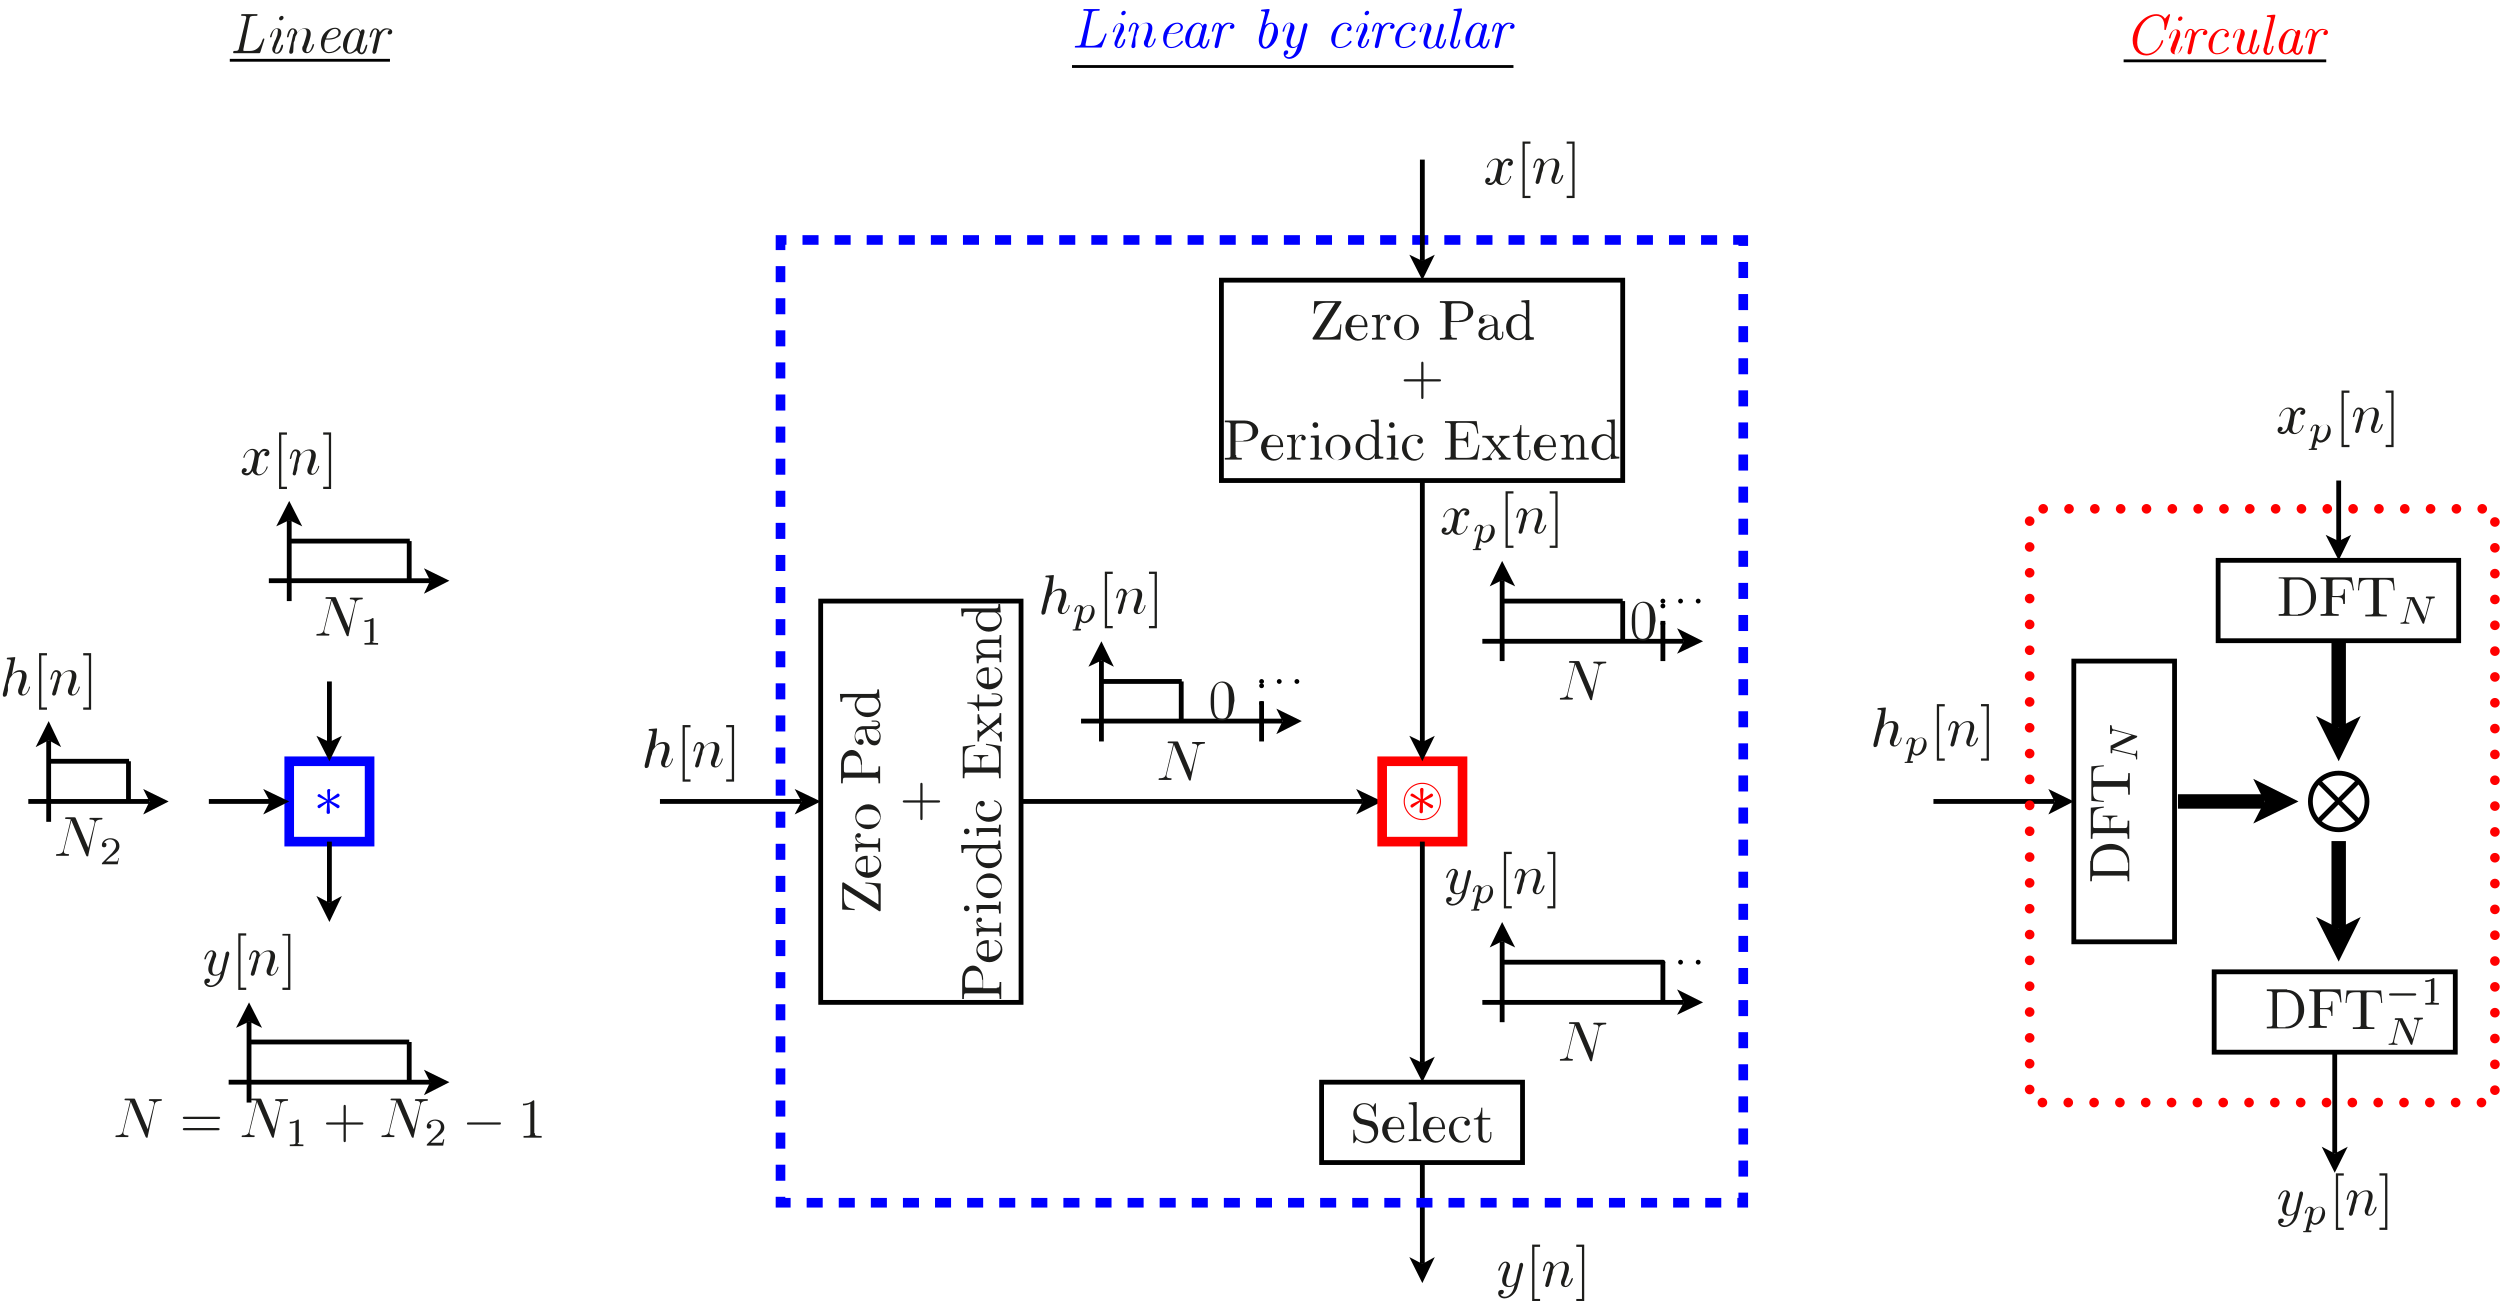 <?xml version="1.0" encoding="utf-8"?>
<!-- Generator: Adobe Illustrator 22.1.0, SVG Export Plug-In . SVG Version: 6.00 Build 0)  -->
<svg version="1.1" id="Layer_1" xmlns="http://www.w3.org/2000/svg" xmlns:xlink="http://www.w3.org/1999/xlink" x="0px" y="0px"
	 viewBox="0 0 441.7 229.9" style="enable-background:new 0 0 441.7 229.9;" xml:space="preserve">
<style type="text/css">
	.st0{fill:#1D1D1B;}
	.st1{fill:#0000FF;}
	.st2{fill:none;stroke:#0000FF;stroke-width:1.701;stroke-miterlimit:10;}
	.st3{fill:none;stroke:#000000;stroke-width:0.85;stroke-miterlimit:10;}
	.st4{fill:#FF0000;}
	.st5{fill:none;stroke:#FF0000;stroke-width:1.701;stroke-miterlimit:10;}
	.st6{fill:none;stroke:#000000;stroke-width:0.85;stroke-linecap:round;stroke-miterlimit:10;stroke-dasharray:0,3.118;}
	.st7{fill:none;stroke:#0000FF;stroke-width:1.701;stroke-miterlimit:10;stroke-dasharray:2.835,2.835;stroke-dashoffset:1;}
	.st8{fill:none;stroke:#FF0000;stroke-width:1.701;stroke-linecap:round;stroke-miterlimit:10;stroke-dasharray:0,4.563;}
	.st9{fill:none;stroke:#000000;stroke-width:2.551;stroke-miterlimit:10;}
</style>
<g>
	<g>
		<path class="st0" d="M43,8.7c0,0.1,0,0.2,0,0.2C43,9,43,9,43.3,9h0.8c1.6,0,2-1.2,2.3-2c0.1-0.2,0.1-0.2,0.2-0.2
			c0,0,0.1,0,0.1,0.1c0,0,0,0.1,0,0.1L46,9.2c-0.1,0.2-0.1,0.2-0.3,0.2h-4.3c-0.2,0-0.2,0-0.2-0.1C41.2,9,41.3,9,41.4,9
			c0.7,0,0.7-0.1,0.8-0.4l1.3-5.4c0-0.1,0-0.2,0-0.2c0-0.2-0.3-0.2-0.6-0.2c-0.2,0-0.3,0-0.3-0.1c0-0.2,0.1-0.2,0.2-0.2
			c0.4,0,0.8,0,1.2,0c0.5,0,0.9,0,1.4,0c0,0,0.1,0,0.1,0.1c0,0.2-0.1,0.2-0.3,0.2h-0.1c-0.8,0-0.9,0.1-1,0.4L43,8.7z"/>
		<path class="st0" d="M48.9,9.5c-0.5,0-0.8-0.4-0.8-0.8c0-0.2,0-0.3,0.2-0.7c0.1-0.3,0.2-0.7,0.4-1l0.3-0.8C49,6,49.1,5.7,49.1,5.4
			c0-0.2-0.1-0.3-0.2-0.3c-0.6,0-0.8,0.9-0.9,1.3c0,0.1,0,0.2-0.2,0.2c0,0-0.1,0-0.1-0.1c0,0,0.3-1.5,1.3-1.5c0.4,0,0.7,0.2,0.7,0.8
			c0,0.2,0,0.3-0.1,0.6L48.9,8c-0.1,0.4-0.3,0.7-0.3,1c0,0.3,0.1,0.3,0.2,0.3c0.6,0,0.8-1,0.9-1.2c0-0.1,0-0.2,0.2-0.2
			c0.1,0,0.1,0,0.1,0.1C50.1,8,49.8,9.5,48.9,9.5z M49.6,3.6c-0.1,0-0.3-0.1-0.3-0.3c0-0.3,0.3-0.5,0.5-0.5c0.1,0,0.3,0.1,0.3,0.3
			C50.1,3.4,49.8,3.6,49.6,3.6z"/>
		<path class="st0" d="M51.8,9.2c-0.1,0.2-0.2,0.3-0.4,0.3c-0.2,0-0.3-0.1-0.3-0.3c0,0,0-0.1,0-0.1l0.7-3C52,5.9,52,5.7,52,5.6
			c0-0.1,0-0.4-0.3-0.4c-0.3,0-0.5,0.5-0.7,1.2c0,0.2-0.1,0.2-0.2,0.2c0,0-0.1,0-0.1-0.1c0,0,0.1-0.6,0.3-1c0.2-0.3,0.4-0.5,0.7-0.5
			c0.4,0,0.8,0.3,0.8,0.8c0.1-0.2,0.6-0.8,1.4-0.8c0.5,0,1,0.2,1,1c0,0.6-0.4,1.7-0.6,2.2c-0.1,0.2-0.2,0.5-0.2,0.7
			c0,0.1,0,0.3,0.2,0.3c0.6,0,0.8-1,0.9-1.2c0-0.1,0-0.2,0.2-0.2c0.1,0,0.1,0,0.1,0.1c0,0-0.3,1.5-1.3,1.5c-0.5,0-0.8-0.4-0.8-0.8
			c0-0.2,0-0.3,0.2-0.6c0.1-0.4,0.6-1.6,0.6-2.2c0-0.2,0-0.7-0.5-0.7c-0.8,0-1.2,0.7-1.3,1c-0.2,0.3-0.2,0.3-0.3,0.8
			c0,0.2-0.1,0.4-0.2,0.6L51.8,9.2z"/>
		<path class="st0" d="M57.5,7c-0.1,0.3-0.2,0.7-0.2,1.1c0,0.4,0.1,1.1,0.8,1.1c0.2,0,1.1,0,1.8-1C60,8.2,60,8.1,60,8.1
			c0.1,0,0.2,0.1,0.2,0.2c0,0.1-0.8,1.1-2.1,1.1c-0.9,0-1.4-0.8-1.4-1.7c0-1.8,1.4-2.8,2.5-2.8c0.6,0,1,0.4,1,0.8c0,0.1,0,0.7-0.8,1
			C58.9,7,58.2,7,57.9,7H57.5z M57.8,6.8c0.3,0,2,0,2-1.1c0-0.3-0.2-0.6-0.6-0.6c-0.1,0-1.1,0-1.6,1.7H57.8z"/>
	</g>
	<g>
		<path class="st0" d="M61.8,9.5c-0.7,0-1.2-0.7-1.2-1.5c0-1.5,1.2-3,2.3-3c0.3,0,0.6,0.2,0.8,0.6c0,0,0.1-0.4,0.4-0.4
			c0.1,0,0.3,0,0.3,0.3c0,0,0,0.1,0,0.2l-0.7,2.7c-0.1,0.3-0.1,0.4-0.1,0.5c0,0.1,0,0.4,0.3,0.4c0.3,0,0.5-0.6,0.7-1.2
			c0.1-0.2,0.1-0.2,0.2-0.2c0.1,0,0.1,0,0.1,0.1c0,0-0.1,0.6-0.3,1c-0.1,0.3-0.4,0.6-0.7,0.6c-0.3,0-0.7-0.2-0.8-0.7
			C62.6,9.2,62.2,9.5,61.8,9.5z M63.6,6.1c0-0.4-0.2-0.9-0.7-0.9c-0.4,0-0.9,0.5-1.1,1.1c-0.2,0.4-0.5,1.6-0.5,2.1
			c0,0.3,0.1,0.9,0.5,0.9c0.5,0,1.2-0.8,1.2-1.1l0.5-1.9C63.6,6.2,63.6,6.1,63.6,6.1z"/>
		<path class="st0" d="M66.5,9.1c0,0.1-0.1,0.4-0.4,0.4c-0.2,0-0.3-0.1-0.3-0.3c0,0,0-0.1,0-0.1l0.7-3c0-0.2,0.1-0.3,0.1-0.5
			c0-0.1,0-0.4-0.3-0.4c-0.3,0-0.5,0.5-0.7,1.2c0,0.2-0.1,0.2-0.2,0.2c0,0-0.1,0-0.1-0.1c0,0,0.1-0.6,0.3-1c0.2-0.3,0.4-0.5,0.7-0.5
			c0.3,0,0.7,0.2,0.8,0.7c0.2-0.2,0.5-0.7,1.2-0.7c0.3,0,1,0.1,1,0.6c0,0.4-0.3,0.5-0.5,0.5c-0.3,0-0.3-0.2-0.3-0.3
			c0,0,0-0.4,0.4-0.5c-0.2-0.1-0.5-0.1-0.5-0.1c-0.9,0-1.3,1.3-1.3,1.3L66.5,9.1z"/>
	</g>
	<polyline points="40.6,10.9 68.9,10.9 68.9,10.4 40.6,10.4 	"/>
	<g>
		<path class="st1" d="M58.3,141.2l1.1-0.8c0.2-0.2,0.3-0.2,0.3-0.2c0.1,0,0.3,0.1,0.3,0.3s-0.1,0.2-0.2,0.3l-1.4,0.7
			c0.8,0.4,0.8,0.4,1.4,0.7c0.1,0.1,0.2,0.1,0.2,0.3c0,0.1-0.1,0.3-0.3,0.3c-0.1,0-0.1,0-0.2-0.1l-1.3-0.9l0.1,1.7
			c0,0.2-0.1,0.3-0.3,0.3c-0.1,0-0.3,0-0.3-0.3l0.1-1.7l-1.1,0.8c-0.2,0.2-0.3,0.2-0.3,0.2c-0.1,0-0.3-0.1-0.3-0.3s0.1-0.2,0.2-0.3
			l1.4-0.7l-1.4-0.7c-0.1,0-0.2-0.1-0.2-0.2c0-0.1,0.1-0.3,0.3-0.3c0.1,0,0.1,0,0.2,0.1l1.3,0.9l-0.1-1.5v-0.1
			c0-0.1,0.1-0.3,0.3-0.3c0.3,0,0.3,0.2,0.2,0.4L58.3,141.2z"/>
	</g>
	<polygon class="st2" points="51.1,141.6 51.1,148.7 65.3,148.7 65.3,134.5 51.1,134.5 	"/>
	<polyline points="55.9,130 58.2,134.5 60.4,130 58.2,131.1 	"/>
	<line class="st3" x1="58.2" y1="120.4" x2="58.2" y2="131.1"/>
	<polyline points="46.5,143.9 51.1,141.6 46.5,139.4 47.7,141.6 	"/>
	<line class="st3" x1="36.9" y1="141.6" x2="47.7" y2="141.6"/>
	<polyline points="55.9,158.3 58.2,162.9 60.4,158.3 58.2,159.5 	"/>
	<line class="st3" x1="58.2" y1="148.7" x2="58.2" y2="159.5"/>
	<g>
		<path class="st0" d="M2.1,119.2c0.4-0.5,0.8-0.8,1.5-0.8c0.7,0,1.1,0.4,1.1,1.1c0,0.6-0.4,1.8-0.6,2.2c-0.1,0.2-0.2,0.5-0.2,0.7
			c0,0.2,0.1,0.3,0.2,0.3c0.5,0,0.9-0.7,1-1.2c0-0.1,0-0.2,0.1-0.2c0,0,0.1,0,0.1,0.1c0,0.1-0.4,1.5-1.3,1.5c-0.5,0-0.8-0.3-0.8-0.8
			c0-0.2,0-0.3,0.1-0.5c0.2-0.6,0.6-1.7,0.6-2.2c0-0.4-0.1-0.7-0.5-0.7c-0.4,0-0.7,0.2-1,0.3c-0.3,0.3-0.6,0.8-0.7,0.9
			c0,0.1-0.1,0.4-0.1,0.4c0,0.2-0.1,0.4-0.2,0.7L1.4,122l-0.2,0.8c0,0.1-0.2,0.3-0.4,0.3c-0.1,0-0.3,0-0.3-0.3c0-0.1,0-0.1,0-0.2
			l1.4-5.7l0-0.2c0-0.1,0-0.2-0.5-0.2c-0.1,0-0.2,0-0.2-0.1c0-0.2,0.1-0.2,0.2-0.2c0.3,0,1-0.1,1.2-0.1c0.1,0,0.1,0.1,0.1,0.1
			L2.1,119.2z"/>
	</g>
	<g>
		<path class="st0" d="M6.9,125.4v-10h1.4v0.4h-1v9.2h1v0.4H6.9z"/>
	</g>
	<g>
		<path class="st0" d="M10,120c0.1-0.5,0.2-0.6,0.2-0.8c0-0.3-0.1-0.5-0.3-0.5c-0.4,0-0.6,0.5-0.7,1.2c-0.1,0.2-0.1,0.2-0.2,0.2
			c0,0-0.1,0-0.1-0.1c0,0,0.1-0.6,0.3-1c0.1-0.2,0.3-0.6,0.7-0.6c0.5,0,0.9,0.3,0.9,0.9c0.2-0.2,0.7-0.9,1.6-0.9
			c0.7,0,1.1,0.4,1.1,1.1c0,0.6-0.4,1.7-0.6,2.2c-0.1,0.2-0.2,0.5-0.2,0.7c0,0.2,0.1,0.3,0.2,0.3c0.5,0,0.8-0.6,1-1.2
			c0-0.1,0-0.2,0.1-0.2c0,0,0.1,0,0.1,0.1c0,0.1-0.4,1.5-1.3,1.5c-0.5,0-0.8-0.3-0.8-0.8c0-0.1,0-0.2,0.1-0.5
			c0.2-0.4,0.6-1.7,0.6-2.3c0-0.3-0.1-0.7-0.5-0.7c-0.9,0-1.5,0.9-1.6,1.2c0,0-0.1,0.3-0.1,0.5c0,0.2-0.1,0.4-0.2,0.7l-0.2,0.9
			c-0.1,0.2-0.2,0.7-0.2,0.7c-0.1,0.2-0.2,0.3-0.4,0.3c-0.1,0-0.3-0.1-0.3-0.3c0,0,0.1-0.3,0.1-0.4L10,120z"/>
	</g>
	<g>
		<path class="st0" d="M16.1,125.4h-1.4V125h1v-9.2h-1v-0.4h1.4V125.4z"/>
	</g>
	<path class="st3" d="M8.6,134.5h14.2 M22.7,134.5v7.1"/>
	<polyline points="10.8,132 8.6,127.4 6.3,132 8.6,130.8 	"/>
	<line class="st3" x1="8.6" y1="145.2" x2="8.6" y2="130.8"/>
	<polyline points="25.3,143.9 29.8,141.6 25.3,139.4 26.4,141.6 	"/>
	<line class="st3" x1="5" y1="141.6" x2="26.4" y2="141.6"/>
	<g>
		<path class="st0" d="M15.6,151.1c0,0.2,0,0.2-0.2,0.2c-0.1,0-0.1,0-0.2-0.2l-2.5-5.9c0-0.1,0-0.1-0.1-0.2l-1.3,5.3
			c0,0.1,0,0.2,0,0.2c0,0.2,0.1,0.4,0.7,0.4c0.1,0,0.2,0,0.2,0.1c0,0.2-0.1,0.2-0.2,0.2c-0.3,0-0.7,0-1,0c-0.3,0-0.7,0-1,0
			c-0.1,0-0.1,0-0.1-0.1c0-0.2,0.1-0.2,0.2-0.2c0.8,0,1-0.3,1.1-0.7l1.3-5.4c0-0.1-0.6-0.1-0.7-0.1c-0.2,0-0.3,0-0.3-0.1
			c0-0.2,0.1-0.2,0.3-0.2h1.3c0.2,0,0.2,0,0.3,0.2l2.2,5.2l1.1-4.4c0,0,0-0.2,0-0.2c0-0.2-0.1-0.4-0.7-0.4c-0.1,0-0.2,0-0.2-0.1
			c0-0.2,0.1-0.2,0.2-0.2c0.3,0,0.7,0,1,0c0.3,0,0.7,0,1,0c0.1,0,0.1,0.1,0.1,0.1c0,0.2-0.1,0.2-0.2,0.2c-0.8,0-1,0.3-1.1,0.7
			L15.6,151.1z"/>
	</g>
	<g>
		<path class="st0" d="M20.8,152.7H18c0-0.2,0-0.2,0.1-0.3l1.7-1.7c0.2-0.3,0.7-0.7,0.7-1.3c0-0.6-0.4-1.1-1.1-1.1
			c-0.3,0-0.8,0.2-1,0.6c0.4,0,0.4,0.2,0.4,0.4c0,0.3-0.2,0.4-0.4,0.4c-0.1,0-0.4,0-0.4-0.4c0-0.6,0.6-1.2,1.5-1.2
			c0.9,0,1.6,0.5,1.6,1.4c0,0.7-0.5,1.1-1,1.5c-0.4,0.3-0.7,0.5-1.4,1.2h1.3c0.1,0,0.6,0,0.7,0c0.1-0.1,0.2-0.5,0.2-0.6H21
			L20.8,152.7z"/>
	</g>
	<g>
		<path class="st0" d="M45.5,82.2c-0.1,0.4-0.2,0.7-0.2,0.9c0,0.3,0.2,0.7,0.5,0.7c0.3,0,1-0.2,1.3-1.3c0-0.1,0-0.1,0.1-0.1
			c0,0,0.1,0,0.1,0.1c0,0.2-0.6,1.5-1.6,1.5c-0.6,0-1-0.4-1.1-0.8c0,0.1-0.4,0.8-1,0.8c-0.4,0-0.9-0.2-0.9-0.7
			c0-0.3,0.2-0.6,0.5-0.6c0.1,0,0.4,0.1,0.4,0.3c0,0.3-0.2,0.5-0.5,0.5c0.2,0.1,0.4,0.1,0.5,0.1c0.4,0,0.8-0.4,0.9-1
			c0.4-1.4,0.5-2.1,0.5-2.4c0-0.6-0.3-0.7-0.5-0.7c-0.3,0-1,0.2-1.3,1.3c0,0.1-0.1,0.1-0.1,0.1c0,0-0.1,0-0.1-0.1
			c0-0.2,0.6-1.5,1.6-1.5c0.3,0,0.8,0.1,1.1,0.8c0.1-0.2,0.5-0.8,1-0.8c0.3,0,0.9,0.1,0.9,0.7c0,0.4-0.3,0.6-0.5,0.6
			c-0.3,0-0.4-0.2-0.4-0.3c0-0.2,0.2-0.5,0.5-0.5c-0.2-0.1-0.4-0.1-0.5-0.1c-0.7,0-0.9,0.9-1,1.2L45.5,82.2z"/>
	</g>
	<g>
		<path class="st0" d="M49.3,86.4v-10h1.4v0.4h-1V86h1v0.4H49.3z"/>
	</g>
	<g>
		<path class="st0" d="M52.3,81c0.1-0.5,0.2-0.6,0.2-0.8c0-0.3-0.1-0.5-0.3-0.5c-0.4,0-0.6,0.5-0.7,1.2c-0.1,0.2-0.1,0.2-0.2,0.2
			c0,0-0.1,0-0.1-0.1c0,0,0.1-0.6,0.3-1c0.1-0.2,0.3-0.6,0.7-0.6c0.5,0,0.9,0.3,0.9,0.9c0.2-0.2,0.7-0.9,1.6-0.9
			c0.7,0,1.1,0.4,1.1,1.1c0,0.6-0.4,1.7-0.6,2.2c-0.1,0.2-0.2,0.5-0.2,0.7c0,0.2,0.1,0.3,0.2,0.3c0.5,0,0.8-0.6,1-1.2
			c0-0.1,0-0.2,0.1-0.2c0,0,0.1,0,0.1,0.1c0,0.1-0.4,1.5-1.3,1.5c-0.5,0-0.8-0.3-0.8-0.8c0-0.1,0-0.2,0.1-0.5
			c0.2-0.4,0.6-1.7,0.6-2.3c0-0.3-0.1-0.7-0.5-0.7c-0.9,0-1.5,0.9-1.6,1.2c0,0-0.1,0.3-0.1,0.5c0,0.2-0.1,0.4-0.2,0.7L52.5,83
			c-0.1,0.2-0.2,0.7-0.2,0.7C52.3,83.9,52.1,84,52,84c-0.1,0-0.3-0.1-0.3-0.3c0-0.1,0.1-0.3,0.1-0.4L52.3,81z"/>
	</g>
	<g>
		<path class="st0" d="M58.5,86.4h-1.4V86h1v-9.2h-1v-0.4h1.4V86.4z"/>
	</g>
	<path class="st3" d="M51.1,95.6h21.3 M72.3,95.6v7.1"/>
	<polyline points="53.4,93 51.1,88.5 48.8,93 51.1,91.9 	"/>
	<line class="st3" x1="51.1" y1="106.2" x2="51.1" y2="91.9"/>
	<polyline points="74.9,104.9 79.4,102.6 74.9,100.4 76,102.6 	"/>
	<line class="st3" x1="47.5" y1="102.6" x2="76" y2="102.6"/>
	<g>
		<path class="st0" d="M61.6,112.2c0,0.2,0,0.2-0.2,0.2c-0.1,0-0.1,0-0.2-0.2l-2.5-5.9c0-0.1,0-0.1-0.1-0.2l-1.3,5.3
			c0,0.1,0,0.2,0,0.2c0,0.2,0.1,0.4,0.7,0.4c0.1,0,0.2,0,0.2,0.1c0,0.2-0.1,0.2-0.2,0.2c-0.3,0-0.7,0-1,0c-0.3,0-0.7,0-1,0
			c-0.1,0-0.1,0-0.1-0.1c0-0.2,0.1-0.2,0.2-0.2c0.8,0,1-0.3,1.1-0.7l1.3-5.4c0-0.1-0.6-0.1-0.7-0.1c-0.2,0-0.3,0-0.3-0.1
			c0-0.2,0.1-0.2,0.3-0.2h1.3c0.2,0,0.2,0,0.3,0.2l2.2,5.2l1.1-4.4c0,0,0-0.2,0-0.2c0-0.2-0.1-0.4-0.7-0.4c-0.1,0-0.2,0-0.2-0.1
			c0-0.2,0.1-0.2,0.2-0.2c0.3,0,0.7,0,1,0c0.3,0,0.7,0,1,0c0.1,0,0.1,0.1,0.1,0.1c0,0.2-0.1,0.2-0.2,0.2c-0.8,0-1,0.3-1.1,0.7
			L61.6,112.2z"/>
	</g>
	<g>
		<path class="st0" d="M65.8,113.3c0,0.2,0,0.3,0.7,0.3h0.3v0.3c-0.2,0-1,0-1.2,0c-0.3,0-1.1,0-1.2,0v-0.3h0.3
			c0.7,0,0.7-0.1,0.7-0.3v-3.6c-0.4,0.2-0.8,0.2-1,0.2v-0.3c0.3,0,0.9,0,1.4-0.4c0.2,0,0.2,0,0.2,0.2V113.3z"/>
	</g>
	<g>
		<path class="st0" d="M39.5,172.4c-0.3,1.1-1.3,2-2.3,2c-0.6,0-1.1-0.4-1.1-0.9c0-0.5,0.3-0.6,0.6-0.6c0.1,0,0.4,0,0.4,0.3
			c0,0.2-0.1,0.3-0.2,0.4c-0.1,0.1-0.3,0.1-0.4,0.1c0.2,0.4,0.6,0.4,0.8,0.4c0.5,0,0.8-0.3,1.1-0.6c0.4-0.5,0.5-1,0.6-1.5
			c-0.3,0.3-0.6,0.4-1,0.4c-0.6,0-1.2-0.3-1.2-1.2c0-0.5,0.2-1,0.6-2.1c0.1-0.2,0.2-0.4,0.2-0.7c0-0.3-0.2-0.3-0.2-0.3
			c-0.3,0-0.7,0.3-1,1.2c0,0.2-0.1,0.2-0.2,0.2c0,0-0.1,0-0.1-0.1c0-0.1,0.4-1.5,1.3-1.5c0.5,0,0.8,0.4,0.8,0.8c0,0.2,0,0.3-0.2,0.7
			c-0.3,0.9-0.5,1.5-0.5,2c0,0.4,0.1,0.8,0.6,0.8c0.7,0,1.1-0.7,1.1-0.8l0.4-1.8c0.1-0.3,0.1-0.5,0.2-0.8c0-0.2,0.1-0.5,0.1-0.5
			c0.1-0.1,0.2-0.2,0.3-0.2c0.1,0,0.3,0.1,0.3,0.3c0,0.1,0,0.1,0,0.2L39.5,172.4z"/>
	</g>
	<g>
		<path class="st0" d="M42.1,174.9v-10h1.4v0.4h-1v9.2h1v0.4H42.1z"/>
	</g>
	<g>
		<path class="st0" d="M45.1,169.5c0.1-0.5,0.2-0.6,0.2-0.8c0-0.3-0.1-0.5-0.3-0.5c-0.4,0-0.6,0.5-0.7,1.2c-0.1,0.2-0.1,0.2-0.2,0.2
			c0,0-0.1,0-0.1-0.1c0,0,0.1-0.6,0.3-1c0.1-0.2,0.3-0.6,0.7-0.6c0.5,0,0.9,0.3,0.9,0.9c0.2-0.2,0.7-0.9,1.6-0.9
			c0.7,0,1.1,0.4,1.1,1.1c0,0.6-0.4,1.7-0.6,2.2c-0.1,0.2-0.2,0.5-0.2,0.7c0,0.2,0.1,0.3,0.2,0.3c0.5,0,0.8-0.6,1-1.2
			c0-0.1,0-0.2,0.1-0.2c0,0,0.1,0,0.1,0.1c0,0.1-0.4,1.5-1.3,1.5c-0.5,0-0.8-0.3-0.8-0.8c0-0.1,0-0.2,0.1-0.5
			c0.2-0.4,0.6-1.7,0.6-2.3c0-0.3-0.1-0.7-0.5-0.7c-0.9,0-1.5,0.9-1.6,1.2c0,0-0.1,0.3-0.1,0.5c0,0.2-0.1,0.4-0.2,0.7l-0.2,0.9
			c-0.1,0.2-0.2,0.7-0.2,0.7c-0.1,0.2-0.2,0.3-0.4,0.3c-0.1,0-0.3-0.1-0.3-0.3c0,0,0.1-0.3,0.1-0.4L45.1,169.5z"/>
	</g>
	<g>
		<path class="st0" d="M51.3,174.9h-1.4v-0.4h1v-9.2h-1V165h1.4V174.9z"/>
	</g>
	<path class="st3" d="M44,184.1h28.3 M72.3,184.1v7.1"/>
	<polyline points="46.3,181.6 44,177.1 41.7,181.6 44,180.5 	"/>
	<line class="st3" x1="44" y1="194.8" x2="44" y2="180.5"/>
	<polyline points="74.9,193.5 79.4,191.2 74.9,189 76,191.2 	"/>
	<line class="st3" x1="40.4" y1="191.2" x2="76" y2="191.2"/>
	<g>
		<path class="st0" d="M26.1,200.8c0,0.2,0,0.2-0.2,0.2c-0.1,0-0.1,0-0.2-0.2l-2.5-5.9c0-0.1,0-0.1-0.1-0.2l-1.3,5.3
			c0,0.1,0,0.2,0,0.2c0,0.2,0.1,0.4,0.7,0.4c0.1,0,0.2,0,0.2,0.1c0,0.2-0.1,0.2-0.2,0.2c-0.3,0-0.7,0-1,0c-0.3,0-0.7,0-1,0
			c-0.1,0-0.1,0-0.1-0.1c0-0.2,0.1-0.2,0.2-0.2c0.8,0,1-0.3,1.1-0.7l1.3-5.4c0-0.1-0.6-0.1-0.7-0.1c-0.2,0-0.3,0-0.3-0.1
			c0-0.2,0.1-0.2,0.3-0.2h1.3c0.2,0,0.2,0,0.3,0.2l2.2,5.2l1.1-4.4c0,0,0-0.2,0-0.2c0-0.2-0.1-0.4-0.7-0.4c-0.1,0-0.2,0-0.2-0.1
			c0-0.2,0.1-0.2,0.2-0.2c0.3,0,0.7,0,1,0c0.3,0,0.7,0,1,0c0.1,0,0.1,0.1,0.1,0.1c0,0.2-0.1,0.2-0.2,0.2c-0.8,0-1,0.3-1.1,0.7
			L26.1,200.8z"/>
	</g>
	<g>
		<path class="st0" d="M32.6,197.7c-0.1,0-0.3,0-0.3-0.2c0-0.2,0.2-0.2,0.3-0.2h6c0.1,0,0.3,0,0.3,0.2c0,0.2-0.2,0.2-0.3,0.2H32.6z
			 M32.6,199.7c-0.1,0-0.3,0-0.3-0.2s0.2-0.2,0.3-0.2h5.9c0.1,0,0.3,0,0.3,0.2s-0.2,0.2-0.3,0.2H32.6z"/>
	</g>
	<g>
		<path class="st0" d="M48.4,200.8c0,0.2,0,0.2-0.2,0.2c-0.1,0-0.1,0-0.2-0.2l-2.5-5.9c0-0.1,0-0.1-0.1-0.2l-1.3,5.3
			c0,0.1,0,0.2,0,0.2c0,0.2,0.1,0.4,0.7,0.4c0.1,0,0.2,0,0.2,0.1c0,0.2-0.1,0.2-0.2,0.2c-0.3,0-0.7,0-1,0c-0.3,0-0.7,0-1,0
			c-0.1,0-0.1,0-0.1-0.1c0-0.2,0.1-0.2,0.2-0.2c0.8,0,1-0.3,1.1-0.7l1.3-5.4c0-0.1-0.6-0.1-0.7-0.1c-0.2,0-0.3,0-0.3-0.1
			c0-0.2,0.1-0.2,0.3-0.2h1.3c0.2,0,0.2,0,0.3,0.2l2.2,5.2l1.1-4.4c0,0,0-0.2,0-0.2c0-0.2-0.1-0.4-0.7-0.4c-0.1,0-0.2,0-0.2-0.1
			c0-0.2,0.1-0.2,0.2-0.2c0.3,0,0.7,0,1,0c0.3,0,0.7,0,1,0c0.1,0,0.1,0.1,0.1,0.1c0,0.2-0.1,0.2-0.2,0.2c-0.8,0-1,0.3-1.1,0.7
			L48.4,200.8z"/>
	</g>
	<g>
		<path class="st0" d="M52.6,201.9c0,0.2,0,0.3,0.7,0.3h0.3v0.3c-0.2,0-1,0-1.2,0c-0.3,0-1.1,0-1.2,0v-0.3h0.3
			c0.7,0,0.7-0.1,0.7-0.3v-3.6c-0.4,0.2-0.8,0.2-1,0.2v-0.3c0.3,0,0.9,0,1.4-0.4c0.2,0,0.2,0,0.2,0.2V201.9z"/>
	</g>
	<g>
		<path class="st0" d="M61.1,201.5c0,0.1,0,0.3-0.2,0.3s-0.2-0.2-0.2-0.3v-2.8h-2.8c-0.1,0-0.3,0-0.3-0.2s0.2-0.2,0.3-0.2h2.8v-2.8
			c0-0.1,0-0.3,0.2-0.3s0.2,0.2,0.2,0.3v2.8h2.8c0.1,0,0.3,0,0.3,0.2s-0.2,0.2-0.3,0.2h-2.8V201.5z"/>
	</g>
	<g>
		<path class="st0" d="M73.1,200.8c0,0.2,0,0.2-0.2,0.2c-0.1,0-0.1,0-0.2-0.2l-2.5-5.9c0-0.1,0-0.1-0.1-0.2l-1.3,5.3
			c0,0.1,0,0.2,0,0.2c0,0.2,0.1,0.4,0.7,0.4c0.1,0,0.2,0,0.2,0.1c0,0.2-0.1,0.2-0.2,0.2c-0.3,0-0.7,0-1,0c-0.3,0-0.7,0-1,0
			c-0.1,0-0.1,0-0.1-0.1c0-0.2,0.1-0.2,0.2-0.2c0.8,0,1-0.3,1.1-0.7l1.3-5.4c0-0.1-0.6-0.1-0.7-0.1c-0.2,0-0.3,0-0.3-0.1
			c0-0.2,0.1-0.2,0.3-0.2h1.3c0.2,0,0.2,0,0.3,0.2l2.2,5.2l1.1-4.4c0,0,0-0.2,0-0.2c0-0.2-0.1-0.4-0.7-0.4c-0.1,0-0.2,0-0.2-0.1
			c0-0.2,0.1-0.2,0.2-0.2c0.3,0,0.7,0,1,0c0.3,0,0.7,0,1,0c0.1,0,0.1,0.1,0.1,0.1c0,0.2-0.1,0.2-0.2,0.2c-0.8,0-1,0.3-1.1,0.7
			L73.1,200.8z"/>
	</g>
	<g>
		<path class="st0" d="M78.3,202.4h-2.9c0-0.2,0-0.2,0.1-0.3l1.7-1.7c0.2-0.3,0.7-0.7,0.7-1.3c0-0.6-0.4-1.1-1.1-1.1
			c-0.3,0-0.8,0.2-1,0.6c0.4,0,0.4,0.2,0.4,0.4c0,0.3-0.2,0.4-0.4,0.4c-0.1,0-0.4,0-0.4-0.4c0-0.6,0.6-1.2,1.5-1.2
			c0.9,0,1.6,0.5,1.6,1.4c0,0.7-0.5,1.1-1,1.5c-0.4,0.3-0.7,0.5-1.4,1.2h1.3c0.1,0,0.6,0,0.7,0c0.1-0.1,0.2-0.5,0.2-0.6h0.2
			L78.3,202.4z"/>
	</g>
	<g>
		<path class="st0" d="M82.8,198.7c-0.2,0-0.3,0-0.3-0.2s0.2-0.2,0.3-0.2h5.4c0.2,0,0.3,0,0.3,0.2s-0.2,0.2-0.3,0.2H82.8z"/>
	</g>
	<g>
		<path class="st0" d="M94.5,200.2c0,0.4,0,0.5,0.9,0.5h0.3v0.3c-0.3,0-1.2,0-1.6,0c-0.4,0-1.3,0-1.6,0v-0.3h0.3
			c0.9,0,0.9-0.1,0.9-0.5V195c-0.5,0.3-1.1,0.3-1.3,0.3V195c0.3,0,1.2,0,1.8-0.6c0.2,0,0.2,0,0.2,0.3V200.2z"/>
	</g>
	<g>
		<path class="st1" d="M191.8,7.8c0,0.1,0,0.2,0,0.2c0,0.1,0,0.1,0.3,0.1h0.8c1.6,0,2-1.2,2.3-2c0.1-0.2,0.1-0.2,0.2-0.2
			c0,0,0.1,0,0.1,0.1c0,0,0,0.1,0,0.1l-0.8,2.1c-0.1,0.2-0.1,0.2-0.3,0.2h-4.3c-0.2,0-0.2,0-0.2-0.1c0-0.2,0.1-0.2,0.3-0.2
			c0.7,0,0.7-0.1,0.8-0.4l1.3-5.4c0-0.1,0-0.2,0-0.2c0-0.2-0.3-0.2-0.6-0.2c-0.2,0-0.3,0-0.3-0.1c0-0.2,0.1-0.2,0.2-0.2
			c0.4,0,0.8,0,1.2,0c0.5,0,0.9,0,1.4,0c0,0,0.1,0,0.1,0.1c0,0.2-0.1,0.2-0.3,0.2h-0.1c-0.8,0-0.9,0.1-1,0.4L191.8,7.8z"/>
		<path class="st1" d="M197.7,8.5c-0.5,0-0.8-0.4-0.8-0.8c0-0.2,0-0.3,0.2-0.7c0.1-0.3,0.2-0.7,0.4-1l0.3-0.8
			c0.1-0.2,0.2-0.5,0.2-0.7c0-0.2-0.1-0.3-0.2-0.3c-0.6,0-0.8,0.9-0.9,1.3c0,0.1,0,0.2-0.2,0.2c0,0-0.1,0-0.1-0.1
			c0,0,0.3-1.5,1.3-1.5c0.4,0,0.7,0.2,0.7,0.8c0,0.2,0,0.3-0.1,0.6L197.7,7c-0.1,0.4-0.3,0.7-0.3,1c0,0.3,0.1,0.3,0.2,0.3
			c0.6,0,0.8-1,0.9-1.2c0-0.1,0-0.2,0.2-0.2c0.1,0,0.1,0,0.1,0.1C198.9,7,198.6,8.5,197.7,8.5z M198.4,2.7c-0.1,0-0.3-0.1-0.3-0.3
			c0-0.3,0.3-0.5,0.5-0.5c0.1,0,0.3,0.1,0.3,0.3C198.9,2.5,198.6,2.7,198.4,2.7z"/>
		<path class="st1" d="M200.6,8.2c-0.1,0.2-0.2,0.3-0.4,0.3c-0.2,0-0.3-0.1-0.3-0.3c0,0,0-0.1,0-0.1l0.7-3c0-0.2,0.1-0.3,0.1-0.5
			c0-0.1,0-0.4-0.3-0.4c-0.3,0-0.5,0.5-0.7,1.2c0,0.2-0.1,0.2-0.2,0.2c0,0-0.1,0-0.1-0.1c0,0,0.1-0.6,0.3-1c0.2-0.3,0.4-0.5,0.7-0.5
			c0.4,0,0.8,0.3,0.8,0.8c0.1-0.2,0.6-0.8,1.4-0.8c0.5,0,1,0.2,1,1c0,0.6-0.4,1.7-0.6,2.2c-0.1,0.2-0.2,0.5-0.2,0.7
			c0,0.1,0,0.3,0.2,0.3c0.6,0,0.8-1,0.9-1.2c0-0.1,0-0.2,0.2-0.2c0.1,0,0.1,0,0.1,0.1c0,0-0.3,1.5-1.3,1.5c-0.5,0-0.8-0.4-0.8-0.8
			c0-0.2,0-0.3,0.2-0.6c0.1-0.4,0.6-1.6,0.6-2.2c0-0.2,0-0.7-0.5-0.7c-0.8,0-1.2,0.7-1.3,1c-0.2,0.3-0.2,0.3-0.3,0.8
			c0,0.2-0.1,0.4-0.2,0.6L200.6,8.2z"/>
		<path class="st1" d="M206.3,6.1c-0.1,0.3-0.2,0.7-0.2,1.1c0,0.4,0.1,1.1,0.8,1.1c0.2,0,1.1,0,1.8-1c0.1-0.1,0.1-0.1,0.1-0.1
			c0.1,0,0.2,0.1,0.2,0.2c0,0.1-0.8,1.1-2.1,1.1c-0.9,0-1.4-0.8-1.4-1.7c0-1.8,1.4-2.8,2.5-2.8c0.6,0,1,0.4,1,0.8c0,0.1,0,0.7-0.8,1
			c-0.5,0.2-1.1,0.2-1.4,0.2H206.3z M206.6,5.9c0.3,0,2,0,2-1.1c0-0.3-0.2-0.6-0.6-0.6c-0.1,0-1.1,0-1.6,1.7H206.6z"/>
	</g>
	<g>
		<path class="st1" d="M210.6,8.5c-0.7,0-1.2-0.7-1.2-1.5c0-1.5,1.2-3,2.3-3c0.3,0,0.6,0.2,0.8,0.6c0,0,0.1-0.4,0.4-0.4
			c0.1,0,0.3,0,0.3,0.3c0,0,0,0.1,0,0.2l-0.7,2.7c-0.1,0.3-0.1,0.4-0.1,0.5c0,0.1,0,0.4,0.3,0.4c0.3,0,0.5-0.6,0.7-1.2
			c0.1-0.2,0.1-0.2,0.2-0.2c0.1,0,0.1,0,0.1,0.1c0,0-0.1,0.6-0.3,1c-0.1,0.3-0.4,0.6-0.7,0.6c-0.3,0-0.7-0.2-0.8-0.7
			C211.4,8.3,211,8.5,210.6,8.5z M212.4,5.1c0-0.4-0.2-0.9-0.7-0.9c-0.4,0-0.9,0.5-1.1,1.1c-0.2,0.4-0.5,1.6-0.5,2.1
			c0,0.3,0.1,0.9,0.5,0.9c0.5,0,1.2-0.8,1.2-1.1l0.5-1.9C212.3,5.2,212.4,5.2,212.4,5.1z"/>
		<path class="st1" d="M215.3,8.1c0,0.1-0.1,0.4-0.4,0.4c-0.2,0-0.3-0.1-0.3-0.3c0,0,0-0.1,0-0.1l0.7-3c0-0.2,0.1-0.3,0.1-0.5
			c0-0.1,0-0.4-0.3-0.4c-0.3,0-0.5,0.5-0.7,1.2c0,0.2-0.1,0.2-0.2,0.2c0,0-0.1,0-0.1-0.1c0,0,0.1-0.6,0.3-1c0.2-0.3,0.4-0.5,0.7-0.5
			c0.3,0,0.7,0.2,0.8,0.7c0.2-0.2,0.5-0.7,1.2-0.7c0.3,0,1,0.1,1,0.6c0,0.4-0.3,0.5-0.5,0.5c-0.3,0-0.3-0.2-0.3-0.3
			c0,0,0-0.4,0.4-0.5c-0.2-0.1-0.5-0.1-0.5-0.1c-0.9,0-1.3,1.3-1.3,1.3L215.3,8.1z"/>
	</g>
	<g>
		<path class="st1" d="M223.5,4.5c0.3-0.3,0.7-0.5,1.1-0.5c0.6,0,1.2,0.5,1.2,1.6c0,1.5-1.2,3-2.3,3c-0.7,0-1.1-0.7-1.1-1.5
			c0-0.4,0.1-0.8,0.1-0.8l1-3.9c0,0,0-0.1,0-0.2c0-0.1,0-0.2-0.5-0.2c-0.1,0-0.2,0-0.2-0.1c0-0.2,0.1-0.2,0.2-0.2l1-0.1
			c0,0,0.1,0,0.2,0c0.1,0,0.1,0,0.1,0.1c0,0,0,0.1,0,0.1L223.5,4.5z M224.5,7.3c0.3-0.6,0.6-1.8,0.6-2.2c0-0.3-0.1-0.9-0.5-0.9
			c-0.4,0-0.8,0.3-1,0.7c-0.1,0.2-0.1,0.2-0.2,0.5c-0.3,1.1-0.4,1.5-0.4,1.9c0,0.7,0.3,1,0.6,1C223.9,8.3,224.4,7.6,224.5,7.3z"/>
		<path class="st1" d="M228.4,8.5c-0.5,0-1.1-0.3-1.1-1.2c0-0.5,0.3-1.3,0.5-2c0.1-0.4,0.2-0.7,0.2-0.9c0-0.3-0.1-0.3-0.2-0.3
			c-0.6,0-0.8,0.9-0.9,1.3c0,0.1,0,0.2-0.2,0.2c0,0-0.1,0-0.1-0.1c0-0.1,0.3-1.5,1.3-1.5c0.4,0,0.8,0.3,0.8,0.8c0,0.2,0,0.3-0.1,0.5
			c-0.2,0.7-0.6,1.6-0.6,2.2c0,0.3,0.1,0.8,0.5,0.8c0.6,0,1-0.6,1.1-0.9l0.7-2.9c0-0.1,0.1-0.4,0.4-0.4c0.2,0,0.3,0.1,0.3,0.3
			c0,0,0,0.1,0,0.1l-1,3.9c-0.2,1-1.2,2-2.2,2c-0.5,0-1-0.3-1-0.9c0-0.6,0.4-0.6,0.5-0.6c0.2,0,0.3,0.1,0.3,0.3
			c0,0.2-0.1,0.4-0.4,0.5c-0.1,0-0.1,0-0.1,0c0,0,0.1,0.4,0.6,0.4c0.5,0,1.2-0.4,1.6-2.1C229.1,8.3,228.8,8.5,228.4,8.5z"/>
	</g>
	<g>
		<path class="st1" d="M237.7,4.2c-0.4,0-0.9,0.3-1.3,1c-0.3,0.5-0.5,1.5-0.5,2.1c0,0.6,0.2,1,0.8,1c0.2,0,1.1,0,1.8-1
			c0.1-0.1,0.1-0.1,0.1-0.1c0.1,0,0.2,0.1,0.2,0.2c0,0.1-0.8,1.1-2.1,1.1c-0.9,0-1.5-0.7-1.5-1.6c0-1.5,1.3-2.9,2.5-2.9
			c0.6,0,1.1,0.4,1.1,0.9c0,0.4-0.2,0.6-0.5,0.6c-0.2,0-0.3-0.2-0.3-0.3c0,0,0-0.4,0.5-0.5C238.3,4.2,237.8,4.2,237.7,4.2z"/>
		<path class="st1" d="M240.7,8.5c-0.5,0-0.8-0.4-0.8-0.8c0-0.2,0-0.3,0.2-0.7c0.1-0.3,0.2-0.7,0.4-1l0.3-0.8
			c0.1-0.2,0.2-0.5,0.2-0.7c0-0.2-0.1-0.3-0.2-0.3c-0.6,0-0.8,0.9-0.9,1.3c0,0.1,0,0.2-0.2,0.2c0,0-0.1,0-0.1-0.1
			c0,0,0.3-1.5,1.3-1.5c0.4,0,0.7,0.2,0.7,0.8c0,0.2,0,0.3-0.1,0.6L240.8,7c-0.1,0.4-0.3,0.7-0.3,1c0,0.3,0.1,0.3,0.2,0.3
			c0.6,0,0.8-1,0.9-1.2c0-0.1,0-0.2,0.2-0.2c0.1,0,0.1,0,0.1,0.1C242,7,241.6,8.5,240.7,8.5z M241.4,2.7c-0.1,0-0.3-0.1-0.3-0.3
			c0-0.3,0.3-0.5,0.5-0.5c0.1,0,0.3,0.1,0.3,0.3C241.9,2.5,241.6,2.7,241.4,2.7z"/>
	</g>
	<g>
		<path class="st1" d="M243.6,8.1c0,0.1-0.1,0.4-0.4,0.4c-0.2,0-0.3-0.1-0.3-0.3c0,0,0-0.1,0-0.1l0.7-3c0-0.2,0.1-0.3,0.1-0.5
			c0-0.1,0-0.4-0.3-0.4c-0.3,0-0.5,0.5-0.7,1.2c0,0.2-0.1,0.2-0.2,0.2c0,0-0.1,0-0.1-0.1c0,0,0.1-0.6,0.3-1c0.2-0.3,0.4-0.5,0.7-0.5
			c0.3,0,0.7,0.2,0.8,0.7c0.2-0.2,0.5-0.7,1.2-0.7c0.3,0,1,0.1,1,0.6c0,0.4-0.3,0.5-0.5,0.5c-0.3,0-0.3-0.2-0.3-0.3
			c0,0,0-0.4,0.4-0.5c-0.2-0.1-0.5-0.1-0.5-0.1c-0.9,0-1.3,1.3-1.3,1.3L243.6,8.1z"/>
		<path class="st1" d="M249,4.2c-0.4,0-0.9,0.3-1.3,1c-0.3,0.5-0.5,1.5-0.5,2.1c0,0.6,0.2,1,0.8,1c0.2,0,1.1,0,1.8-1
			c0.1-0.1,0.1-0.1,0.1-0.1c0.1,0,0.2,0.1,0.2,0.2c0,0.1-0.8,1.1-2.1,1.1c-0.9,0-1.5-0.7-1.5-1.6c0-1.5,1.3-2.9,2.5-2.9
			c0.6,0,1.1,0.4,1.1,0.9c0,0.4-0.2,0.6-0.5,0.6c-0.2,0-0.3-0.2-0.3-0.3c0,0,0-0.4,0.5-0.5C249.6,4.2,249.1,4.2,249,4.2z"/>
	</g>
	<g>
		<path class="st1" d="M254.3,7.4c-0.1,0.3-0.1,0.4-0.1,0.5c0,0.1,0,0.4,0.3,0.4c0.3,0,0.5-0.6,0.7-1.2c0.1-0.2,0.1-0.2,0.2-0.2
			c0.1,0,0.1,0,0.1,0.1c0,0-0.1,0.6-0.3,1c-0.1,0.3-0.4,0.6-0.7,0.6c-0.2,0-0.6-0.1-0.8-0.6c-0.2,0.3-0.6,0.6-1.1,0.6
			c-0.5,0-1.1-0.3-1.1-1.2c0-0.5,0.3-1.3,0.5-2c0.1-0.4,0.2-0.7,0.2-0.9c0-0.3-0.1-0.3-0.2-0.3c-0.6,0-0.8,0.9-0.9,1.3
			c0,0.1,0,0.2-0.2,0.2c0,0-0.1,0-0.1-0.1c0-0.1,0.3-1.5,1.3-1.5c0.4,0,0.8,0.3,0.8,0.8c0,0.2,0,0.3-0.1,0.5
			c-0.2,0.7-0.6,1.6-0.6,2.2c0,0.3,0.1,0.8,0.5,0.8c0.4,0,0.7-0.3,0.9-0.6c0.1-0.1,0.1-0.1,0.1-0.3l0.7-2.9c0-0.1,0.1-0.4,0.4-0.4
			c0.2,0,0.3,0.1,0.3,0.3c0,0,0,0.1,0,0.1L254.3,7.4z"/>
		<path class="st1" d="M256.9,7.4c-0.1,0.2-0.1,0.4-0.1,0.5c0,0.1,0,0.4,0.3,0.4c0.3,0,0.5-0.4,0.6-1.1l0.1-0.2c0,0,0.1,0,0.1,0
			c0.1,0,0.1,0,0.1,0.1c0,0-0.1,0.7-0.3,1c-0.1,0.2-0.3,0.5-0.7,0.5c-0.5,0-0.8-0.4-0.8-0.9c0-0.1,0-0.3,0.1-0.4l1.2-5
			c0,0,0-0.1,0-0.2c0-0.1,0-0.2-0.5-0.2c-0.1,0-0.2,0-0.2-0.1c0-0.2,0.1-0.2,0.2-0.2l1-0.1c0,0,0.1,0,0.2,0c0.1,0,0.1,0,0.1,0.1
			c0,0,0,0.1,0,0.1L256.9,7.4z"/>
	</g>
	<g>
		<path class="st1" d="M260.1,8.5c-0.7,0-1.2-0.7-1.2-1.5c0-1.5,1.2-3,2.3-3c0.3,0,0.6,0.2,0.8,0.6c0,0,0.1-0.4,0.4-0.4
			c0.1,0,0.3,0,0.3,0.3c0,0,0,0.1,0,0.2L262,7.4c-0.1,0.3-0.1,0.4-0.1,0.5c0,0.1,0,0.4,0.3,0.4c0.3,0,0.5-0.6,0.7-1.2
			c0.1-0.2,0.1-0.2,0.2-0.2c0.1,0,0.1,0,0.1,0.1c0,0-0.1,0.6-0.3,1c-0.1,0.3-0.4,0.6-0.7,0.6c-0.3,0-0.7-0.2-0.8-0.7
			C260.9,8.3,260.5,8.5,260.1,8.5z M261.9,5.1c0-0.4-0.2-0.9-0.7-0.9c-0.4,0-0.9,0.5-1.1,1.1c-0.2,0.4-0.5,1.6-0.5,2.1
			c0,0.3,0.1,0.9,0.5,0.9c0.5,0,1.2-0.8,1.2-1.1l0.5-1.9C261.9,5.2,261.9,5.2,261.9,5.1z"/>
		<path class="st1" d="M264.8,8.1c0,0.1-0.1,0.4-0.4,0.4c-0.2,0-0.3-0.1-0.3-0.3c0,0,0-0.1,0-0.1l0.7-3c0-0.2,0.1-0.3,0.1-0.5
			c0-0.1,0-0.4-0.3-0.4c-0.3,0-0.5,0.5-0.7,1.2c0,0.2-0.1,0.2-0.2,0.2c0,0-0.1,0-0.1-0.1c0,0,0.1-0.6,0.3-1c0.2-0.3,0.4-0.5,0.7-0.5
			c0.3,0,0.7,0.2,0.8,0.7c0.2-0.2,0.5-0.7,1.2-0.7c0.3,0,1,0.1,1,0.6c0,0.4-0.3,0.5-0.5,0.5c-0.3,0-0.3-0.2-0.3-0.3
			c0,0,0-0.4,0.4-0.5c-0.2-0.1-0.5-0.1-0.5-0.1c-0.9,0-1.3,1.3-1.3,1.3L264.8,8.1z"/>
	</g>
	<polyline points="189.4,12 267.4,12 267.4,11.5 189.4,11.5 	"/>
	<polyline points="239.6,143.9 244.2,141.6 239.6,139.4 240.8,141.6 	"/>
	<line class="st3" x1="180.4" y1="141.6" x2="240.8" y2="141.6"/>
	<g>
		<path class="st4" d="M251.3,144.9c-1.8,0-3.3-1.5-3.3-3.3c0-1.8,1.5-3.3,3.3-3.3c1.8,0,3.3,1.5,3.3,3.3
			C254.6,143.4,253.1,144.9,251.3,144.9z M254.4,141.6c0-1.7-1.4-3.1-3.1-3.1s-3.1,1.4-3.1,3.1c0,1.7,1.4,3.1,3.1,3.1
			S254.4,143.3,254.4,141.6z M251.4,141.8l0,0.5c0,0.2,0,0.6,0,0.6c0,0,0,0.5,0,0.5c0,0.2-0.2,0.3-0.3,0.3s-0.3-0.1-0.3-0.3l0.1-1.7
			l-1.1,0.8c-0.1,0.1-0.3,0.2-0.3,0.2c-0.1,0-0.3-0.1-0.3-0.3c0-0.1,0.1-0.2,0.2-0.3l1.4-0.7l-1.4-0.7c-0.1,0-0.2-0.1-0.2-0.2
			c0-0.1,0.1-0.3,0.3-0.3c0.1,0,0.2,0.1,0.4,0.2l1.1,0.8l-0.1-1.6v-0.1c0-0.1,0.1-0.3,0.3-0.3c0.3,0,0.3,0.2,0.3,0.4l-0.1,1.6
			l1.3-0.9c0,0,0.1-0.1,0.2-0.1c0.1,0,0.3,0.1,0.3,0.3c0,0.1-0.1,0.2-0.2,0.3l-1.4,0.7c0.6,0.3,1.2,0.6,1.4,0.7
			c0.2,0.1,0.2,0.1,0.2,0.3c0,0.1-0.1,0.3-0.3,0.3c-0.1,0-0.2-0.1-0.4-0.2L251.4,141.8z"/>
	</g>
	<polygon class="st5" points="244.2,141.6 244.2,148.7 258.4,148.7 258.4,134.5 244.2,134.5 	"/>
	<polyline points="249,130 251.3,134.5 253.5,130 251.3,131.1 	"/>
	<line class="st3" x1="251.3" y1="84.9" x2="251.3" y2="131.1"/>
	<polyline points="249,186.7 251.3,191.2 253.5,186.7 251.3,187.8 	"/>
	<line class="st3" x1="251.3" y1="148.7" x2="251.3" y2="187.8"/>
	<g>
		<path class="st0" d="M185.8,104.8c0.4-0.5,0.8-0.8,1.5-0.8c0.7,0,1.1,0.4,1.1,1.1c0,0.6-0.4,1.8-0.6,2.2c-0.1,0.2-0.2,0.5-0.2,0.7
			c0,0.2,0.1,0.3,0.2,0.3c0.5,0,0.9-0.7,1-1.2c0-0.1,0-0.2,0.1-0.2c0,0,0.1,0,0.1,0.1c0,0.1-0.4,1.5-1.3,1.5c-0.5,0-0.8-0.3-0.8-0.8
			c0-0.2,0-0.3,0.1-0.5c0.2-0.6,0.6-1.7,0.6-2.2c0-0.4-0.1-0.7-0.5-0.7c-0.4,0-0.7,0.2-1,0.3c-0.3,0.3-0.6,0.8-0.7,0.9
			c0,0.1-0.1,0.4-0.1,0.4c0,0.2-0.1,0.4-0.2,0.7l-0.2,0.9l-0.2,0.8c0,0.1-0.2,0.3-0.4,0.3c-0.1,0-0.3,0-0.3-0.3c0-0.1,0-0.1,0-0.2
			l1.4-5.7l0-0.2c0-0.1,0-0.2-0.5-0.2c-0.1,0-0.2,0-0.2-0.1c0-0.2,0.1-0.2,0.2-0.2c0.3,0,1-0.1,1.2-0.1c0.1,0,0.1,0.1,0.1,0.1
			L185.8,104.8z"/>
	</g>
	<g>
		<path class="st0" d="M190.8,107.6c0,0,0-0.1,0-0.2c0-0.2,0-0.3-0.2-0.3c-0.3,0-0.4,0.3-0.5,0.8c0,0.2-0.1,0.2-0.2,0.2
			c0,0-0.1,0-0.1-0.1c0,0,0.1-0.5,0.3-0.7c0.1-0.2,0.3-0.4,0.6-0.4c0.2,0,0.6,0.1,0.7,0.5c0.2-0.2,0.6-0.5,1-0.5c0.5,0,1,0.3,1,1.2
			c0,1-0.9,2-1.8,2c-0.4,0-0.6-0.3-0.7-0.4c-0.1,0.3-0.2,0.7-0.3,1c0,0.1-0.1,0.3-0.1,0.3c0,0.1,0.2,0.1,0.3,0.1
			c0.1,0,0.2,0,0.2,0.1c0,0.1-0.1,0.2-0.1,0.2c-0.2,0-0.5,0-0.7,0c-0.2,0-0.4,0-0.6,0c0,0-0.1,0-0.1-0.1c0-0.1,0.1-0.1,0.2-0.1
			c0.3,0,0.3-0.1,0.3-0.3L190.8,107.6z M191,109.1c0,0,0,0.1,0,0.1c0,0.1,0.1,0.6,0.6,0.6c0.4,0,0.7-0.3,0.9-0.7
			c0.2-0.4,0.4-1.1,0.4-1.4c0-0.5-0.2-0.7-0.5-0.7c-0.2,0-0.6,0.1-1,0.6L191,109.1z"/>
	</g>
	<g>
		<path class="st0" d="M195.2,111v-10h1.4v0.4h-1v9.2h1v0.4H195.2z"/>
	</g>
	<g>
		<path class="st0" d="M198.3,105.6c0.1-0.5,0.2-0.6,0.2-0.8c0-0.3-0.1-0.5-0.3-0.5c-0.4,0-0.6,0.5-0.7,1.2
			c-0.1,0.2-0.1,0.2-0.2,0.2c0,0-0.1,0-0.1-0.1c0,0,0.1-0.6,0.3-1c0.1-0.2,0.3-0.6,0.7-0.6c0.5,0,0.9,0.3,0.9,0.9
			c0.2-0.2,0.7-0.9,1.6-0.9c0.7,0,1.1,0.4,1.1,1.1c0,0.6-0.4,1.7-0.6,2.2c-0.1,0.2-0.2,0.5-0.2,0.7c0,0.2,0.1,0.3,0.2,0.3
			c0.5,0,0.8-0.6,1-1.2c0-0.1,0-0.2,0.1-0.2c0,0,0.1,0,0.1,0.1c0,0.1-0.4,1.5-1.3,1.5c-0.5,0-0.8-0.3-0.8-0.8c0-0.1,0-0.2,0.1-0.5
			c0.2-0.4,0.6-1.7,0.6-2.3c0-0.3-0.1-0.7-0.5-0.7c-0.9,0-1.5,0.9-1.6,1.2c0,0-0.1,0.3-0.1,0.5c0,0.2-0.1,0.4-0.2,0.7l-0.2,0.9
			c-0.1,0.2-0.2,0.7-0.2,0.7c-0.1,0.2-0.2,0.3-0.4,0.3c-0.1,0-0.3-0.1-0.3-0.3c0-0.1,0.1-0.3,0.1-0.4L198.3,105.6z"/>
	</g>
	<g>
		<path class="st0" d="M204.4,111H203v-0.4h1v-9.2h-1V101h1.4V111z"/>
	</g>
	<path class="st3" d="M194.6,120.4h14.2 M208.7,120.4v7.1"/>
	<polyline points="196.8,117.8 194.6,113.3 192.3,117.8 194.6,116.7 	"/>
	<line class="st3" x1="194.6" y1="131" x2="194.6" y2="116.7"/>
	<polyline points="225.5,129.7 230,127.4 225.5,125.2 226.6,127.4 	"/>
	<line class="st3" x1="191" y1="127.4" x2="226.6" y2="127.4"/>
	<g>
		<path class="st0" d="M210.4,137.7c0,0.2,0,0.2-0.2,0.2c-0.1,0-0.1,0-0.2-0.2l-2.5-5.9c0-0.1,0-0.1-0.1-0.2l-1.3,5.3
			c0,0.1,0,0.2,0,0.2c0,0.2,0.1,0.4,0.7,0.4c0.1,0,0.2,0,0.2,0.1c0,0.2-0.1,0.2-0.2,0.2c-0.3,0-0.7,0-1,0c-0.3,0-0.7,0-1,0
			c-0.1,0-0.1,0-0.1-0.1c0-0.2,0.1-0.2,0.2-0.2c0.8,0,1-0.3,1.1-0.7l1.3-5.4c0-0.1-0.6-0.1-0.7-0.1c-0.2,0-0.3,0-0.3-0.1
			c0-0.2,0.1-0.2,0.3-0.2h1.3c0.2,0,0.2,0,0.3,0.2l2.2,5.2l1.1-4.4c0,0,0-0.2,0-0.2c0-0.2-0.1-0.4-0.7-0.4c-0.1,0-0.2,0-0.2-0.1
			c0-0.2,0.1-0.2,0.2-0.2c0.3,0,0.7,0,1,0c0.3,0,0.7,0,1,0c0.1,0,0.1,0.1,0.1,0.1c0,0.2-0.1,0.2-0.2,0.2c-0.8,0-1,0.3-1.1,0.7
			L210.4,137.7z"/>
	</g>
	<line class="st3" x1="222.9" y1="131" x2="222.9" y2="123.9"/>
	<g>
		<path class="st0" d="M217.6,126.1c-0.4,0.9-1.2,1.2-1.7,1.2c-0.5,0-1.2-0.2-1.6-1c-0.4-0.8-0.4-1.7-0.4-2.4c0-0.8,0-1.6,0.4-2.3
			c0.4-0.9,1.1-1.2,1.7-1.2c0.4,0,1.2,0.2,1.7,1.1c0.3,0.7,0.4,1.5,0.4,2.3C217.9,124.7,217.9,125.4,217.6,126.1z M217,125.8
			c0.1-0.6,0.1-1.3,0.1-2.1c0-0.6,0-1.4-0.1-1.9c-0.2-1-0.8-1.2-1.2-1.2c-0.2,0-1,0.1-1.2,1.3c-0.1,0.5-0.1,1.2-0.1,1.8
			c0,0.6,0,1.5,0.1,2.1c0.2,1,0.8,1.2,1.2,1.2C216.3,127.1,216.9,126.8,217,125.8z"/>
	</g>
	<g>
		<path class="st0" d="M257.5,92.7c-0.1,0.4-0.2,0.7-0.2,0.9c0,0.3,0.2,0.7,0.5,0.7c0.3,0,1-0.2,1.3-1.3c0-0.1,0-0.1,0.1-0.1
			c0,0,0.1,0,0.1,0.1c0,0.2-0.6,1.5-1.6,1.5c-0.6,0-1-0.4-1.1-0.8c0,0.1-0.4,0.8-1,0.8c-0.4,0-0.9-0.2-0.9-0.7
			c0-0.3,0.2-0.6,0.5-0.6c0.1,0,0.4,0.1,0.4,0.3c0,0.3-0.2,0.5-0.5,0.5c0.2,0.1,0.4,0.1,0.5,0.1c0.4,0,0.8-0.4,0.9-1
			c0.4-1.4,0.5-2.1,0.5-2.4c0-0.6-0.3-0.7-0.5-0.7c-0.3,0-1,0.2-1.3,1.3c0,0.1,0,0.1-0.1,0.1c0,0-0.1,0-0.1-0.1
			c0-0.2,0.6-1.5,1.6-1.5c0.3,0,0.8,0.1,1.1,0.8c0.1-0.2,0.5-0.8,1-0.8c0.3,0,0.9,0.1,0.9,0.7c0,0.4-0.3,0.6-0.5,0.6
			c-0.3,0-0.4-0.2-0.4-0.3c0-0.2,0.2-0.5,0.5-0.5c-0.2-0.1-0.4-0.1-0.5-0.1c-0.7,0-0.9,0.9-1,1.2L257.5,92.7z"/>
	</g>
	<g>
		<path class="st0" d="M261.5,93.4c0,0,0-0.1,0-0.2c0-0.2,0-0.3-0.2-0.3c-0.3,0-0.4,0.3-0.5,0.8c0,0.2-0.1,0.2-0.2,0.2
			c0,0-0.1,0-0.1-0.1c0,0,0.1-0.5,0.3-0.7c0.1-0.2,0.3-0.4,0.6-0.4c0.2,0,0.6,0.1,0.7,0.5c0.2-0.2,0.6-0.5,1-0.5c0.5,0,1,0.3,1,1.2
			c0,1-0.9,2-1.8,2c-0.4,0-0.6-0.3-0.7-0.4c-0.1,0.3-0.2,0.7-0.3,1c0,0.1-0.1,0.3-0.1,0.3c0,0.1,0.2,0.1,0.3,0.1
			c0.1,0,0.2,0,0.2,0.1c0,0.1-0.1,0.2-0.1,0.2c-0.2,0-0.5,0-0.7,0c-0.2,0-0.4,0-0.6,0c0,0-0.1,0-0.1-0.1c0-0.1,0.1-0.1,0.2-0.1
			c0.3,0,0.3-0.1,0.3-0.3L261.5,93.4z M261.6,94.9c0,0,0,0.1,0,0.1c0,0.1,0.1,0.6,0.6,0.6c0.4,0,0.7-0.3,0.9-0.7
			c0.2-0.4,0.4-1.1,0.4-1.4c0-0.5-0.2-0.7-0.5-0.7c-0.2,0-0.6,0.1-1,0.6L261.6,94.9z"/>
	</g>
	<g>
		<path class="st0" d="M266,96.8v-10h1.4v0.4h-1v9.2h1v0.4H266z"/>
	</g>
	<g>
		<path class="st0" d="M269,91.4c0.1-0.5,0.2-0.6,0.2-0.8c0-0.3-0.1-0.5-0.3-0.5c-0.4,0-0.6,0.5-0.7,1.2c-0.1,0.2-0.1,0.2-0.2,0.2
			c0,0-0.1,0-0.1-0.1c0,0,0.1-0.6,0.3-1c0.1-0.2,0.3-0.6,0.7-0.6c0.5,0,0.9,0.3,0.9,0.9c0.2-0.2,0.7-0.9,1.6-0.9
			c0.7,0,1.1,0.4,1.1,1.1c0,0.6-0.4,1.7-0.6,2.2c-0.1,0.2-0.2,0.5-0.2,0.7c0,0.2,0.1,0.3,0.2,0.3c0.5,0,0.8-0.6,1-1.2
			c0.1-0.1,0.1-0.2,0.2-0.2c0,0,0.1,0,0.1,0.1c0,0.1-0.4,1.5-1.3,1.5c-0.5,0-0.8-0.3-0.8-0.8c0-0.1,0-0.2,0.1-0.5
			c0.2-0.4,0.6-1.7,0.6-2.3c0-0.3-0.1-0.7-0.5-0.7c-0.9,0-1.5,0.9-1.6,1.2c0,0-0.1,0.3-0.1,0.5c0,0.2-0.1,0.4-0.2,0.7l-0.2,0.9
			c-0.1,0.2-0.2,0.7-0.2,0.7c-0.1,0.2-0.2,0.3-0.4,0.3c-0.1,0-0.3-0.1-0.3-0.3c0-0.1,0.1-0.3,0.1-0.4L269,91.4z"/>
	</g>
	<g>
		<path class="st0" d="M275.2,96.8h-1.4v-0.4h1v-9.2h-1v-0.4h1.4V96.8z"/>
	</g>
	<path class="st3" d="M265.4,106.2h21.3 M286.7,106.2v7.1"/>
	<polyline points="267.7,103.6 265.4,99.1 263.2,103.6 265.4,102.5 	"/>
	<line class="st3" x1="265.4" y1="116.8" x2="265.4" y2="102.5"/>
	<polyline points="296.3,115.5 300.9,113.3 296.3,111 297.5,113.3 	"/>
	<line class="st3" x1="261.9" y1="113.3" x2="297.5" y2="113.3"/>
	<g>
		<path class="st0" d="M281.3,123.5c0,0.2,0,0.2-0.2,0.2c-0.1,0-0.1,0-0.2-0.2l-2.5-5.9c0-0.1,0-0.1-0.1-0.2l-1.3,5.3
			c0,0.1,0,0.2,0,0.2c0,0.2,0.1,0.4,0.7,0.4c0.1,0,0.2,0,0.2,0.1c0,0.2-0.1,0.2-0.2,0.2c-0.3,0-0.7,0-1,0c-0.3,0-0.7,0-1,0
			c-0.1,0-0.1,0-0.1-0.1c0-0.2,0.1-0.2,0.2-0.2c0.8,0,1-0.3,1.1-0.7l1.3-5.4c0-0.1-0.6-0.1-0.7-0.1c-0.2,0-0.3,0-0.3-0.1
			c0-0.2,0.1-0.2,0.3-0.2h1.3c0.2,0,0.2,0,0.3,0.2l2.2,5.2l1.1-4.4c0,0,0-0.2,0-0.2c0-0.2-0.1-0.4-0.7-0.4c-0.1,0-0.2,0-0.2-0.1
			c0-0.2,0.1-0.2,0.2-0.2c0.3,0,0.7,0,1,0c0.3,0,0.7,0,1,0c0.1,0,0.1,0.1,0.1,0.1c0,0.2-0.1,0.2-0.2,0.2c-0.8,0-1,0.3-1.1,0.7
			L281.3,123.5z"/>
	</g>
	<g>
		<path class="st0" d="M292,112c-0.4,0.9-1.2,1.2-1.7,1.2c-0.5,0-1.2-0.2-1.6-1c-0.4-0.8-0.4-1.7-0.4-2.4c0-0.8,0-1.6,0.4-2.3
			c0.4-0.9,1.1-1.2,1.7-1.2c0.4,0,1.2,0.2,1.7,1.1c0.3,0.7,0.4,1.5,0.4,2.3C292.3,110.5,292.3,111.3,292,112z M291.4,111.7
			c0.1-0.6,0.1-1.3,0.1-2.1c0-0.6,0-1.4-0.1-1.9c-0.2-1-0.8-1.2-1.2-1.2c-0.2,0-1,0.1-1.2,1.3c-0.1,0.5-0.1,1.2-0.1,1.8
			c0,0.6,0,1.5,0.1,2.1c0.2,1,0.8,1.2,1.2,1.2C290.7,112.9,291.3,112.6,291.4,111.7z"/>
	</g>
	<line class="st3" x1="293.8" y1="116.8" x2="293.8" y2="109.7"/>
	<line class="st6" x1="293.8" y1="113.3" x2="293.8" y2="106.2"/>
	<line class="st6" x1="293.8" y1="106.2" x2="300.9" y2="106.2"/>
	<line class="st6" x1="222.9" y1="127.4" x2="222.9" y2="120.4"/>
	<line class="st6" x1="222.9" y1="120.4" x2="230" y2="120.4"/>
	<g>
		<path class="st0" d="M155.2,159.8v-1.6c0-1.8-0.9-2-2.3-2.1v-0.2l2.7,0.2v4.6c0,0.2,0,0.3-0.2,0.3c-0.1,0-0.1,0-0.2-0.1l-6.1-3.9
			v1.6c0,1.6,0.8,1.9,1.9,2v0.2l-2.2-0.1v-4.5c0-0.2,0-0.3,0.2-0.3c0.1,0,0.1,0,0.2,0.1L155.2,159.8z"/>
		<path class="st0" d="M154.7,153.8c0.4-0.2,0.7-0.6,0.7-1.1c0-0.1,0-1-1-1.3c-0.1,0-0.1,0-0.1-0.1c0,0,0-0.1,0.1-0.1
			c0.2,0,1.3,0.4,1.3,1.7c0,1.1-1,2.2-2.3,2.2c-1.2,0-2.3-0.9-2.3-2.1c0-1.2,1-1.8,2-1.8c0.2,0,0.2,0,0.2,0.2v2.8
			C153.6,154.1,154.2,154.1,154.7,153.8z M153,151.8c-0.4,0-1.7,0.1-1.7,1.1c0,0.3,0.2,1.2,1.7,1.2V151.8z"/>
		<path class="st0" d="M151.1,147.9c0-0.4,0.3-0.7,0.6-0.7s0.4,0.2,0.4,0.4c0,0.2-0.1,0.4-0.4,0.4c-0.3,0-0.4-0.2-0.4-0.2
			c0,0,0,0,0,0.1c0,0.8,0.9,1.2,1.9,1.2h1.5c0.4,0,0.5,0,0.5-0.8v-0.2h0.3c0,0.4,0,0.9,0,1.3c0,0.3,0,0.7,0,1.1h-0.3
			c0-0.7,0-0.8-0.4-0.8h-2.7c-0.5,0-0.6,0.1-0.6,0.8h-0.3l-0.1-1.4h1.1C151.8,149,151.1,148.6,151.1,147.9z"/>
		<path class="st0" d="M155.6,144.3c0,1.2-1,2.2-2.2,2.2c-1.2,0-2.3-1-2.3-2.2c0-1.2,1.1-2.2,2.3-2.2
			C154.6,142.1,155.6,143.1,155.6,144.3z M154.6,143.2c-0.4-0.2-1-0.2-1.3-0.2c-0.4,0-1,0-1.4,0.3c-0.4,0.3-0.6,0.7-0.6,1.1
			c0,0.4,0.2,0.9,0.7,1.1c0.4,0.2,1,0.2,1.4,0.2c0.4,0,1,0,1.4-0.2c0.5-0.3,0.7-0.7,0.7-1.1C155.4,143.8,155.1,143.4,154.6,143.2z"
			/>
	</g>
	<g>
		<path class="st0" d="M154.7,136.4c0.4,0,0.5,0,0.5-0.8v-0.2h0.3c0,0.3,0,1.1,0,1.5s0,1.1,0,1.5h-0.3v-0.2c0-0.8-0.1-0.8-0.5-0.8
			h-5.3c-0.4,0-0.5,0-0.5,0.8v0.2h-0.3v-3.5c0-1.4,0.9-2.4,1.9-2.4c1,0,1.8,1.1,1.8,2.3v1.7H154.7z M152.1,135.1
			c0-1.6-1.1-1.6-1.5-1.6c-0.5,0-1.5,0-1.5,1.6v0.9c0,0.5,0.1,0.5,0.4,0.5h2.7V135.1z"/>
		<path class="st0" d="M155.6,130.1c0,0.6-0.2,1.6-1.1,1.6c-0.4,0-1-0.2-1.3-1c-0.3-0.6-0.3-1.3-0.4-1.8h-0.4
			c-0.9,0-1.3,0.6-1.3,1.1c0,0.3,0.1,0.8,0.5,1.1c0-0.5,0.3-0.5,0.5-0.5c0.3,0,0.5,0.2,0.5,0.5c0,0.3-0.2,0.5-0.5,0.5
			c-0.7,0-1.1-0.7-1.1-1.5c0-0.5,0.2-1,0.5-1.4c0.4-0.4,0.8-0.4,1.2-0.4h2c0,0,0.5,0,0.5-0.4c0-0.1-0.1-0.4-0.6-0.4h-0.6v-0.2h0.6
			c0.8,0,0.9,0.6,0.9,0.8c0,0.5-0.4,0.7-0.8,0.8C155.2,129,155.6,129.4,155.6,130.1z M154.6,130.9c0.5,0,0.8-0.4,0.8-0.9
			c0-0.4-0.3-1.2-1.3-1.2h-1C153.2,130.5,154,130.9,154.6,130.9z"/>
	</g>
	<g>
		<path class="st0" d="M155.6,124.6c0,1.1-1,2.1-2.3,2.1c-1.3,0-2.3-1-2.3-2.2c0-0.5,0.3-1,0.6-1.3h-2.2c-0.5,0-0.6,0.1-0.6,0.8
			h-0.3l-0.1-1.4h6c0.5,0,0.6-0.1,0.6-0.8h0.3l0.1,1.5H155C155.3,123.5,155.6,124,155.6,124.6z M151.9,123.4
			c-0.4,0.3-0.6,0.7-0.6,1.1c0,0.5,0.3,0.9,0.6,1.1c0.4,0.3,1,0.3,1.4,0.3c0.4,0,1,0,1.4-0.3c0.4-0.2,0.6-0.6,0.6-1
			c0-0.4-0.2-0.9-0.7-1.2c-0.2-0.1-0.2-0.1-0.4-0.1h-2C152.1,123.3,152.1,123.3,151.9,123.4z"/>
	</g>
	<g>
		<path class="st0" d="M163,144.6c0,0.1,0,0.3-0.2,0.3s-0.2-0.2-0.2-0.3v-2.8h-2.8c-0.1,0-0.3,0-0.3-0.2s0.2-0.2,0.3-0.2h2.8v-2.8
			c0-0.1,0-0.3,0.2-0.3s0.2,0.2,0.2,0.3v2.8h2.8c0.1,0,0.3,0,0.3,0.2s-0.2,0.2-0.3,0.2H163V144.6z"/>
	</g>
	<g>
		<path class="st0" d="M176.1,174.5c0.4,0,0.5,0,0.5-0.8v-0.2h0.3c0,0.3,0,1.1,0,1.5s0,1.1,0,1.5h-0.3v-0.2c0-0.8-0.1-0.8-0.5-0.8
			h-5.3c-0.4,0-0.5,0-0.5,0.8v0.2h-0.3v-3.5c0-1.4,0.9-2.4,1.9-2.4c1,0,1.8,1.1,1.8,2.3v1.7H176.1z M173.5,173.1
			c0-1.6-1.1-1.6-1.5-1.6c-0.5,0-1.5,0-1.5,1.6v0.9c0,0.5,0.1,0.5,0.4,0.5h2.7V173.1z"/>
		<path class="st0" d="M176.1,168.7c0.4-0.2,0.7-0.6,0.7-1.1c0-0.1,0-1-1-1.3c-0.1,0-0.1,0-0.1-0.1c0,0,0-0.1,0.1-0.1
			c0.2,0,1.3,0.4,1.3,1.7c0,1.1-1,2.2-2.3,2.2c-1.2,0-2.3-0.9-2.3-2.1c0-1.2,1-1.8,2-1.8c0.2,0,0.2,0,0.2,0.2v2.8
			C174.9,169,175.6,169,176.1,168.7z M174.4,166.7c-0.4,0-1.7,0.1-1.7,1.1c0,0.3,0.2,1.2,1.7,1.2V166.7z"/>
	</g>
	<g>
		<path class="st0" d="M172.5,162.8c0-0.4,0.3-0.7,0.6-0.7s0.4,0.2,0.4,0.4c0,0.2-0.1,0.4-0.4,0.4c-0.3,0-0.4-0.2-0.4-0.2
			c0,0,0,0,0,0.1c0,0.8,0.9,1.2,1.9,1.2h1.5c0.4,0,0.5,0,0.5-0.8V163h0.3c0,0.4,0,0.9,0,1.3c0,0.3,0,0.7,0,1.1h-0.3
			c0-0.7,0-0.8-0.4-0.8h-2.7c-0.5,0-0.6,0.1-0.6,0.8h-0.3l-0.1-1.4h1.1C173.1,163.9,172.5,163.5,172.5,162.8z"/>
		<path class="st0" d="M171.3,160.5c0,0.3-0.3,0.5-0.5,0.5c-0.3,0-0.5-0.2-0.5-0.5c0-0.3,0.2-0.5,0.5-0.5S171.3,160.2,171.3,160.5z
			 M176.1,160c0.4,0,0.4,0,0.4-0.7h0.3c0,0.3,0,0.7,0,1c0,0.2,0,0.8,0,1.1h-0.3c0-0.7,0-0.8-0.4-0.8h-2.7c-0.5,0-0.5,0.1-0.5,0.7
			h-0.3l-0.1-1.4H176.1z"/>
	</g>
	<g>
		<path class="st0" d="M177,156.5c0,1.2-1,2.2-2.2,2.2c-1.2,0-2.3-1-2.3-2.2c0-1.2,1.1-2.2,2.3-2.2C176,154.3,177,155.3,177,156.5z
			 M176,155.3c-0.4-0.2-1-0.2-1.3-0.2c-0.4,0-1,0-1.4,0.3c-0.4,0.3-0.6,0.7-0.6,1.1c0,0.4,0.2,0.9,0.7,1.1c0.4,0.2,1,0.2,1.4,0.2
			c0.4,0,1,0,1.4-0.2c0.5-0.3,0.7-0.7,0.7-1.1C176.7,156,176.4,155.6,176,155.3z"/>
		<path class="st0" d="M177,151.3c0,1.1-1,2.1-2.3,2.1c-1.3,0-2.3-1-2.3-2.2c0-0.5,0.3-1,0.6-1.3h-2.2c-0.5,0-0.6,0.1-0.6,0.8h-0.3
			l-0.1-1.4h6c0.5,0,0.6-0.1,0.6-0.8h0.3l0.1,1.5h-0.7C176.6,150.2,177,150.6,177,151.3z M173.3,150c-0.4,0.3-0.6,0.7-0.6,1.1
			c0,0.5,0.3,0.9,0.6,1.1c0.4,0.3,1,0.3,1.4,0.3c0.4,0,1,0,1.4-0.3c0.4-0.2,0.6-0.6,0.6-1c0-0.4-0.2-0.9-0.7-1.2
			c-0.2-0.1-0.2-0.1-0.4-0.1h-2C173.5,149.9,173.5,149.9,173.3,150z"/>
	</g>
	<g>
		<path class="st0" d="M171.3,146.9c0,0.3-0.3,0.5-0.5,0.5c-0.3,0-0.5-0.2-0.5-0.5c0-0.3,0.2-0.5,0.5-0.5S171.3,146.6,171.3,146.9z
			 M176.1,146.4c0.4,0,0.4,0,0.4-0.7h0.3c0,0.3,0,0.7,0,1c0,0.2,0,0.8,0,1.1h-0.3c0-0.7,0-0.8-0.4-0.8h-2.7c-0.5,0-0.5,0.1-0.5,0.7
			h-0.3l-0.1-1.4H176.1z"/>
		<path class="st0" d="M176.7,142.9c0-0.4-0.1-1-1-1.3c-0.1,0-0.1,0-0.1-0.1c0,0,0-0.1,0.1-0.1s1.3,0.3,1.3,1.7c0,1.2-1,2.1-2.3,2.1
			c-1.2,0-2.3-0.9-2.3-2.2c0-0.8,0.4-1.5,1.1-1.5c0.3,0,0.5,0.2,0.5,0.5c0,0.3-0.2,0.5-0.5,0.5c-0.1,0-0.4-0.1-0.5-0.5
			c-0.4,0.3-0.4,1-0.4,1.1c0,0.5,0.4,1.3,2,1.3C176.3,144.3,176.7,143.4,176.7,142.9z"/>
	</g>
	<g>
		<path class="st0" d="M170.9,136.5c-0.4,0-0.5,0-0.5,0.8v0.2h-0.3v-5.6l2.2-0.3v0.2c-1.4,0.2-1.9,0.4-1.9,2v1.3
			c0,0.5,0.1,0.5,0.4,0.5h2.4v-0.9c0-1-0.3-1.1-1.2-1.1v-0.2h2.6v0.2c-0.8,0-1.2,0.1-1.2,1.1v0.9h2.7c0.3,0,0.4,0,0.4-0.5v-1.3
			c0-1.7-0.7-1.9-2.3-2.2v-0.2l2.6,0.4v5.7h-0.3v-0.2c0-0.8-0.1-0.8-0.5-0.8H170.9z"/>
		<path class="st0" d="M176.3,126.9c0.3-0.2,0.3-0.4,0.3-0.9h0.3c0,0.3,0,0.7,0,1c0,0.2,0,0.8,0,1.1h-0.3c0-0.3-0.2-0.4-0.2-0.4
			c-0.1,0-0.2,0.1-0.3,0.2l-1,0.8c0.7,0.6,1,0.9,1.3,0.9c0.1,0,0.3-0.1,0.3-0.3h0.3c0,0.2,0,0.7,0,0.9c0,0.3,0,0.6,0,0.8h-0.3
			c0-0.2,0-0.8-0.6-1.3l-1.2-0.9l-1.3,1c-0.6,0.5-0.6,0.5-0.6,1.2h-0.3c0-0.3,0-0.7,0-0.9c0-0.2,0-0.8,0-1.1h0.3
			c0,0.2,0.1,0.3,0.2,0.3c0.1,0,0.1,0,0.2-0.1l1-0.8l-0.8-0.6c-0.1,0-0.2-0.1-0.3-0.1c-0.2,0-0.3,0.1-0.3,0.3h-0.3c0-0.1,0-0.7,0-1
			c0-0.3,0-0.6,0-0.8h0.3c0,0.5,0.2,0.9,0.5,1.2c0.3,0.2,0.7,0.6,1.1,0.9L176.3,126.9z"/>
		<path class="st0" d="M175.7,124.1c0.2,0,1.1,0,1.1-0.7c0-0.4-0.4-0.7-1.1-0.7h-0.5v-0.2h0.6c0.6,0,1.3,0.3,1.3,1
			c0,0.4-0.1,1.3-1.3,1.3h-2.8v0.8h-0.2c0-1-1.1-1.3-1.9-1.3v-0.2h1.8v-1.4h0.3v1.4H175.7z"/>
		<path class="st0" d="M176.1,120.5c0.4-0.2,0.7-0.6,0.7-1.1c0-0.1,0-1-1-1.3c-0.1,0-0.1,0-0.1-0.1c0,0,0-0.1,0.1-0.1
			c0.2,0,1.3,0.4,1.3,1.7c0,1.1-1,2.2-2.3,2.2c-1.2,0-2.3-0.9-2.3-2.1c0-1.2,1-1.8,2-1.8c0.2,0,0.2,0,0.2,0.2v2.8
			C174.9,120.8,175.6,120.8,176.1,120.5z M174.4,118.5c-0.4,0-1.7,0.1-1.7,1.1c0,0.3,0.2,1.2,1.7,1.2V118.5z"/>
		<path class="st0" d="M172.9,117.2h-0.3l-0.1-1.4h1c-0.6-0.3-1-0.7-1-1.5c0-0.6,0.2-0.9,0.4-1c0.4-0.3,0.7-0.3,1.5-0.3h1.9
			c0.3,0,0.3-0.3,0.3-0.8h0.3c0,0.3,0,0.9,0,1.1c0,0.3,0,0.8,0,1.1h-0.3c0-0.7,0-0.8-0.4-0.8h-2.3c-0.6,0-1.1,0.1-1.1,0.7
			c0,0.6,0.6,1.3,1.6,1.3h1.8c0.4,0,0.4-0.1,0.4-0.8h0.3c0,0.3,0,0.9,0,1.1c0,0.3,0,0.8,0,1.1h-0.3c0-0.7,0-0.8-0.4-0.8h-2.7
			C173,116.4,172.9,116.5,172.9,117.2z"/>
		<path class="st0" d="M177,109.5c0,1.1-1,2.1-2.3,2.1c-1.3,0-2.3-1-2.3-2.2c0-0.5,0.3-1,0.6-1.3h-2.2c-0.5,0-0.6,0.1-0.6,0.8h-0.3
			l-0.1-1.4h6c0.5,0,0.6-0.1,0.6-0.8h0.3l0.1,1.5h-0.7C176.6,108.4,177,108.9,177,109.5z M173.3,108.3c-0.4,0.3-0.6,0.7-0.6,1.1
			c0,0.5,0.3,0.9,0.6,1.1c0.4,0.3,1,0.3,1.4,0.3c0.4,0,1,0,1.4-0.3c0.4-0.2,0.6-0.6,0.6-1c0-0.4-0.2-0.9-0.7-1.2
			c-0.2-0.1-0.2-0.1-0.4-0.1h-2C173.5,108.2,173.5,108.2,173.3,108.3z"/>
	</g>
	<polygon class="st3" points="180.4,141.6 180.4,177.1 145,177.1 145,106.2 180.4,106.2 	"/>
	<g>
		<path class="st0" d="M233.1,59.6h1.6c1.8,0,2-0.9,2.1-2.3h0.2l-0.2,2.7h-4.6c-0.2,0-0.3,0-0.3-0.2c0-0.1,0-0.1,0.1-0.2l3.9-6.1
			h-1.6c-1.6,0-1.9,0.8-2,1.9h-0.2l0.1-2.2h4.5c0.2,0,0.3,0,0.3,0.2c0,0.1,0,0.1-0.1,0.2L233.1,59.6z"/>
		<path class="st0" d="M239,59.2c0.2,0.4,0.6,0.7,1.1,0.7c0.1,0,1,0,1.3-1c0-0.1,0-0.1,0.1-0.1c0,0,0.1,0,0.1,0.1
			c0,0.2-0.4,1.3-1.7,1.3c-1.1,0-2.2-1-2.2-2.3c0-1.2,0.9-2.3,2.1-2.3c1.2,0,1.8,1,1.8,2c0,0.2,0,0.2-0.2,0.2h-2.8
			C238.7,58,238.7,58.7,239,59.2z M241.1,57.5c0-0.4-0.1-1.7-1.1-1.7c-0.3,0-1.2,0.2-1.2,1.7H241.1z"/>
		<path class="st0" d="M245,55.6c0.4,0,0.7,0.3,0.7,0.6s-0.2,0.4-0.4,0.4c-0.2,0-0.4-0.1-0.4-0.4c0-0.3,0.2-0.4,0.2-0.4
			c0,0,0,0-0.1,0c-0.8,0-1.2,0.9-1.2,1.9v1.5c0,0.4,0,0.5,0.8,0.5h0.2V60c-0.4,0-0.9,0-1.3,0c-0.3,0-0.7,0-1.1,0v-0.3
			c0.7,0,0.8,0,0.8-0.4v-2.7c0-0.5-0.1-0.6-0.8-0.6v-0.3l1.4-0.1v1.1C243.9,56.2,244.2,55.6,245,55.6z"/>
		<path class="st0" d="M248.5,60.1c-1.2,0-2.2-1-2.2-2.2c0-1.2,1-2.3,2.2-2.3c1.2,0,2.2,1.1,2.2,2.3
			C250.7,59.1,249.7,60.1,248.5,60.1z M249.7,59.1c0.2-0.4,0.2-1,0.2-1.3c0-0.4,0-1-0.3-1.4c-0.3-0.4-0.7-0.6-1.1-0.6
			c-0.4,0-0.9,0.2-1.1,0.7c-0.2,0.4-0.2,1-0.2,1.4c0,0.4,0,1,0.2,1.4c0.3,0.5,0.7,0.7,1.1,0.7C249,59.8,249.5,59.6,249.7,59.1z"/>
	</g>
	<g>
		<path class="st0" d="M256.4,59.2c0,0.4,0,0.5,0.8,0.5h0.2V60c-0.3,0-1.1,0-1.5,0s-1.1,0-1.5,0v-0.3h0.2c0.8,0,0.8-0.1,0.8-0.5V54
			c0-0.4,0-0.5-0.8-0.5h-0.2v-0.3h3.5c1.4,0,2.4,0.9,2.4,1.9c0,1-1.1,1.8-2.3,1.8h-1.7V59.2z M257.8,56.6c1.6,0,1.6-1.1,1.6-1.5
			c0-0.5,0-1.5-1.6-1.5h-0.9c-0.5,0-0.5,0.1-0.5,0.4v2.7H257.8z"/>
		<path class="st0" d="M262.8,60.1c-0.6,0-1.6-0.2-1.6-1.1c0-0.4,0.2-1,1-1.3c0.6-0.3,1.3-0.3,1.8-0.4V57c0-0.9-0.6-1.3-1.1-1.3
			c-0.3,0-0.8,0.1-1.1,0.5c0.5,0,0.5,0.3,0.5,0.5c0,0.3-0.2,0.5-0.5,0.5c-0.3,0-0.5-0.2-0.5-0.5c0-0.7,0.7-1.1,1.5-1.1
			c0.5,0,1,0.2,1.4,0.5c0.4,0.4,0.4,0.8,0.4,1.2v2c0,0,0,0.5,0.4,0.5c0.1,0,0.4-0.1,0.4-0.6v-0.6h0.2v0.6c0,0.8-0.6,0.9-0.8,0.9
			c-0.5,0-0.7-0.4-0.8-0.8C263.9,59.7,263.4,60.1,262.8,60.1z M261.9,59c0,0.5,0.4,0.8,0.9,0.8c0.4,0,1.2-0.3,1.2-1.3v-1
			C262.4,57.7,261.9,58.5,261.9,59z"/>
	</g>
	<g>
		<path class="st0" d="M268.2,60.1c-1.1,0-2.1-1-2.1-2.3c0-1.3,1-2.3,2.2-2.3c0.5,0,1,0.3,1.3,0.6V54c0-0.5-0.1-0.6-0.8-0.6v-0.3
			l1.4-0.1v6c0,0.5,0.1,0.6,0.8,0.6V60l-1.5,0.1v-0.7C269.3,59.8,268.9,60.1,268.2,60.1z M269.5,56.4c-0.3-0.4-0.7-0.6-1.1-0.6
			c-0.5,0-0.9,0.3-1.1,0.6c-0.3,0.4-0.3,1-0.3,1.4c0,0.4,0,1,0.3,1.4c0.2,0.4,0.6,0.6,1,0.6c0.4,0,0.9-0.2,1.2-0.7
			c0.1-0.2,0.1-0.2,0.1-0.4v-2C269.6,56.6,269.6,56.6,269.5,56.4z"/>
	</g>
	<g>
		<path class="st0" d="M251.5,70.2c0,0.1,0,0.3-0.2,0.3s-0.2-0.2-0.2-0.3v-2.8h-2.8c-0.1,0-0.3,0-0.3-0.2c0-0.2,0.2-0.2,0.3-0.2h2.8
			v-2.8c0-0.1,0-0.3,0.2-0.3s0.2,0.2,0.2,0.3V67h2.8c0.1,0,0.3,0,0.3,0.2c0,0.2-0.2,0.2-0.3,0.2h-2.8V70.2z"/>
	</g>
	<g>
		<path class="st0" d="M218.4,80.4c0,0.4,0,0.5,0.8,0.5h0.2v0.3c-0.3,0-1.1,0-1.5,0c-0.4,0-1.1,0-1.5,0v-0.3h0.2
			c0.8,0,0.8-0.1,0.8-0.5v-5.3c0-0.4,0-0.5-0.8-0.5h-0.2v-0.3h3.5c1.4,0,2.4,0.9,2.4,1.9c0,1-1.1,1.8-2.3,1.8h-1.7V80.4z
			 M219.7,77.8c1.6,0,1.6-1.1,1.6-1.5c0-0.5,0-1.5-1.6-1.5h-0.9c-0.5,0-0.5,0.1-0.5,0.4v2.7H219.7z"/>
		<path class="st0" d="M224.1,80.4c0.2,0.4,0.6,0.7,1.1,0.7c0.1,0,1,0,1.3-1c0-0.1,0-0.1,0.1-0.1c0,0,0.1,0,0.1,0.1
			c0,0.2-0.4,1.3-1.7,1.3c-1.1,0-2.2-1-2.2-2.3c0-1.2,0.9-2.3,2.1-2.3c1.2,0,1.8,1,1.8,2c0,0.2,0,0.2-0.2,0.2h-2.8
			C223.8,79.3,223.8,79.9,224.1,80.4z M226.2,78.7c0-0.4-0.1-1.7-1.1-1.7c-0.3,0-1.2,0.2-1.2,1.7H226.2z"/>
	</g>
	<g>
		<path class="st0" d="M230,76.8c0.4,0,0.7,0.3,0.7,0.6s-0.2,0.4-0.4,0.4c-0.2,0-0.4-0.1-0.4-0.4c0-0.3,0.2-0.4,0.2-0.4
			c0,0,0,0-0.1,0c-0.8,0-1.2,0.9-1.2,1.9v1.5c0,0.4,0,0.5,0.8,0.5h0.2v0.3c-0.4,0-0.9,0-1.3,0c-0.3,0-0.7,0-1.1,0v-0.3
			c0.7,0,0.8,0,0.8-0.4v-2.7c0-0.5-0.1-0.6-0.8-0.6v-0.3l1.4-0.1v1.1C229,77.5,229.3,76.8,230,76.8z"/>
		<path class="st0" d="M232.9,80.5c0,0.4,0,0.4,0.7,0.4v0.3c-0.3,0-0.7,0-1,0c-0.2,0-0.8,0-1.1,0v-0.3c0.7,0,0.8,0,0.8-0.4v-2.7
			c0-0.5-0.1-0.5-0.7-0.5v-0.3l1.4-0.1V80.5z M232.4,75.6c-0.3,0-0.5-0.3-0.5-0.5c0-0.3,0.2-0.5,0.5-0.5c0.3,0,0.5,0.2,0.5,0.5
			S232.7,75.6,232.4,75.6z"/>
	</g>
	<g>
		<path class="st0" d="M236.4,81.3c-1.2,0-2.2-1-2.2-2.2c0-1.2,1-2.3,2.2-2.3c1.2,0,2.2,1.1,2.2,2.3
			C238.6,80.4,237.6,81.3,236.4,81.3z M237.5,80.4c0.2-0.4,0.2-1,0.2-1.3c0-0.4,0-1-0.3-1.4c-0.3-0.4-0.7-0.6-1.1-0.6
			c-0.4,0-0.9,0.2-1.1,0.7c-0.2,0.4-0.2,1-0.2,1.4c0,0.4,0,1,0.2,1.4c0.3,0.5,0.7,0.7,1.1,0.7C236.9,81.1,237.3,80.8,237.5,80.4z"/>
		<path class="st0" d="M241.6,81.3c-1.1,0-2.1-1-2.1-2.3c0-1.3,1-2.3,2.2-2.3c0.5,0,1,0.3,1.3,0.6v-2.2c0-0.5-0.1-0.6-0.8-0.6v-0.3
			l1.4-0.1v6c0,0.5,0.1,0.6,0.8,0.6v0.3l-1.5,0.1v-0.7C242.7,81,242.2,81.3,241.6,81.3z M242.8,77.6c-0.3-0.4-0.7-0.6-1.1-0.6
			c-0.5,0-0.9,0.3-1.1,0.6c-0.3,0.4-0.3,1-0.3,1.4c0,0.4,0,1,0.3,1.4c0.2,0.4,0.6,0.6,1,0.6c0.4,0,0.9-0.2,1.2-0.7
			c0.1-0.2,0.1-0.2,0.1-0.4v-2C242.9,77.8,242.9,77.8,242.8,77.6z"/>
	</g>
	<g>
		<path class="st0" d="M246.4,80.5c0,0.4,0,0.4,0.7,0.4v0.3c-0.3,0-0.7,0-1,0c-0.2,0-0.8,0-1.1,0v-0.3c0.7,0,0.8,0,0.8-0.4v-2.7
			c0-0.5-0.1-0.5-0.7-0.5v-0.3l1.4-0.1V80.5z M245.9,75.6c-0.3,0-0.5-0.3-0.5-0.5c0-0.3,0.2-0.5,0.5-0.5c0.3,0,0.5,0.2,0.5,0.5
			S246.2,75.6,245.9,75.6z"/>
		<path class="st0" d="M250,81.1c0.4,0,1-0.1,1.3-1c0-0.1,0-0.1,0.1-0.1c0,0,0.1,0,0.1,0.1s-0.3,1.3-1.7,1.3c-1.2,0-2.1-1-2.1-2.3
			c0-1.2,0.9-2.3,2.2-2.3c0.8,0,1.5,0.4,1.5,1.1c0,0.3-0.2,0.5-0.5,0.5c-0.3,0-0.5-0.2-0.5-0.5c0-0.1,0.1-0.4,0.5-0.5
			c-0.3-0.4-1-0.4-1.1-0.4c-0.5,0-1.3,0.4-1.3,2C248.6,80.7,249.5,81.1,250,81.1z"/>
	</g>
	<g>
		<path class="st0" d="M256.3,75.2c0-0.4,0-0.5-0.8-0.5h-0.2v-0.3h5.6l0.3,2.2H261c-0.2-1.4-0.4-1.9-2-1.9h-1.3
			c-0.5,0-0.5,0.1-0.5,0.4v2.4h0.9c1,0,1.1-0.3,1.1-1.2h0.2V79h-0.2c0-0.8-0.1-1.2-1.1-1.2h-0.9v2.7c0,0.3,0,0.4,0.5,0.4h1.3
			c1.7,0,1.9-0.7,2.2-2.3h0.2l-0.4,2.6h-5.7v-0.3h0.2c0.8,0,0.8-0.1,0.8-0.5V75.2z"/>
		<path class="st0" d="M266,80.6c0.2,0.3,0.4,0.3,0.9,0.3v0.3c-0.3,0-0.7,0-1,0c-0.2,0-0.8,0-1.1,0v-0.3c0.3,0,0.4-0.2,0.4-0.2
			c0-0.1-0.1-0.2-0.2-0.3l-0.8-1c-0.6,0.7-0.9,1-0.9,1.3c0,0.1,0.1,0.3,0.3,0.3v0.3c-0.2,0-0.7,0-0.9,0c-0.3,0-0.6,0-0.8,0v-0.3
			c0.2,0,0.8,0,1.3-0.6l0.9-1.2l-1-1.3c-0.5-0.6-0.5-0.6-1.2-0.6v-0.3c0.3,0,0.7,0,0.9,0c0.2,0,0.8,0,1.1,0v0.3
			c-0.2,0-0.3,0.1-0.3,0.2c0,0.1,0,0.1,0.1,0.2l0.8,1l0.6-0.8c0-0.1,0.1-0.2,0.1-0.3c0-0.2-0.1-0.3-0.3-0.3v-0.3c0.1,0,0.7,0,1,0
			c0.3,0,0.6,0,0.8,0v0.3c-0.5,0-0.9,0.2-1.2,0.5c-0.2,0.3-0.6,0.7-0.9,1.1L266,80.6z"/>
		<path class="st0" d="M268.8,80c0,0.2,0,1.1,0.7,1.1c0.4,0,0.7-0.4,0.7-1.1v-0.5h0.2V80c0,0.6-0.3,1.3-1,1.3
			c-0.4,0-1.3-0.1-1.3-1.3v-2.8h-0.8V77c1,0,1.3-1.1,1.3-1.9h0.2v1.8h1.4v0.3h-1.4V80z"/>
		<path class="st0" d="M272.3,80.4c0.2,0.4,0.6,0.7,1.1,0.7c0.1,0,1,0,1.3-1c0-0.1,0-0.1,0.1-0.1c0,0,0.1,0,0.1,0.1
			c0,0.2-0.4,1.3-1.7,1.3c-1.1,0-2.2-1-2.2-2.3c0-1.2,0.9-2.3,2.1-2.3c1.2,0,1.8,1,1.8,2c0,0.2,0,0.2-0.2,0.2H272
			C272,79.3,272,79.9,272.3,80.4z M274.4,78.7c0-0.4-0.1-1.7-1.1-1.7c-0.3,0-1.2,0.2-1.2,1.7H274.4z"/>
		<path class="st0" d="M275.7,77.2v-0.3l1.4-0.1v1c0.3-0.6,0.7-1,1.5-1c0.6,0,0.9,0.2,1,0.4c0.3,0.4,0.3,0.7,0.3,1.5v1.9
			c0,0.3,0.3,0.3,0.8,0.3v0.3c-0.3,0-0.9,0-1.1,0c-0.3,0-0.8,0-1.1,0v-0.3c0.7,0,0.8,0,0.8-0.4v-2.3c0-0.6-0.1-1.1-0.7-1.1
			c-0.6,0-1.3,0.6-1.3,1.6v1.8c0,0.4,0.1,0.4,0.8,0.4v0.3c-0.3,0-0.9,0-1.1,0c-0.3,0-0.8,0-1.1,0v-0.3c0.7,0,0.8,0,0.8-0.4v-2.7
			C276.4,77.3,276.4,77.2,275.7,77.2z"/>
		<path class="st0" d="M283.3,81.3c-1.1,0-2.1-1-2.1-2.3c0-1.3,1-2.3,2.2-2.3c0.5,0,1,0.3,1.3,0.6v-2.2c0-0.5-0.1-0.6-0.8-0.6v-0.3
			l1.4-0.1v6c0,0.5,0.1,0.6,0.8,0.6v0.3l-1.5,0.1v-0.7C284.4,81,284,81.3,283.3,81.3z M284.6,77.6c-0.3-0.4-0.7-0.6-1.1-0.6
			c-0.5,0-0.9,0.3-1.1,0.6c-0.3,0.4-0.3,1-0.3,1.4c0,0.4,0,1,0.3,1.4c0.2,0.4,0.6,0.6,1,0.6c0.4,0,0.9-0.2,1.2-0.7
			c0.1-0.2,0.1-0.2,0.1-0.4v-2C284.7,77.8,284.7,77.8,284.6,77.6z"/>
	</g>
	<polygon class="st3" points="215.8,67.2 215.8,84.9 286.7,84.9 286.7,49.5 215.8,49.5 	"/>
	<g>
		<path class="st0" d="M243.5,199.9c0,1.1-0.8,2.1-2,2.1c-0.9,0-1.5-0.4-1.8-0.7c-0.3,0.5-0.4,0.6-0.4,0.6c-0.1,0.1-0.1,0.1-0.1,0.1
			c-0.1,0-0.1-0.1-0.1-0.2v-2c0-0.2,0-0.2,0.1-0.2c0,0,0.1,0,0.1,0.1c0,0.4,0,1,0.6,1.5c0.5,0.5,1.3,0.5,1.6,0.5
			c0.8,0,1.3-0.7,1.3-1.4c0-0.3-0.1-0.7-0.3-0.9c-0.3-0.4-0.6-0.4-0.8-0.5c-0.7-0.2-1.2-0.3-1.3-0.3c-0.8-0.3-1.3-1-1.3-1.8
			c0-1.1,0.8-1.9,1.9-1.9c0.9,0,1.3,0.4,1.6,0.7l0.3-0.6c0.1-0.1,0.1-0.1,0.1-0.1c0.1,0,0.1,0.1,0.1,0.2v2c0,0.2,0,0.2-0.1,0.2
			c-0.1,0-0.1-0.1-0.1-0.1c-0.1-0.4-0.3-2.1-1.9-2.1c-0.8,0-1.3,0.6-1.3,1.3c0,0.6,0.4,1.1,1,1.3l1.3,0.3
			C242.9,198,243.5,198.9,243.5,199.9z"/>
		<path class="st0" d="M245.5,200.9c0.2,0.4,0.6,0.7,1.1,0.7c0.1,0,1,0,1.3-1c0-0.1,0-0.1,0.1-0.1c0,0,0.1,0,0.1,0.1
			c0,0.2-0.4,1.3-1.7,1.3c-1.1,0-2.2-1-2.2-2.3c0-1.2,0.9-2.3,2.1-2.3c1.2,0,1.8,1,1.8,2c0,0.2,0,0.2-0.2,0.2h-2.8
			C245.2,199.8,245.2,200.4,245.5,200.9z M247.6,199.2c0-0.4-0.1-1.7-1.1-1.7c-0.3,0-1.2,0.3-1.2,1.7H247.6z"/>
		<path class="st0" d="M250.3,200.9c0,0.4,0.1,0.4,0.8,0.4v0.3c-0.4,0-0.9,0-1.1,0s-0.8,0-1.1,0v-0.3c0.7,0,0.8,0,0.8-0.4v-5.2
			c0-0.5-0.1-0.6-0.8-0.6v-0.3l1.4-0.1V200.9z"/>
		<path class="st0" d="M252.7,200.9c0.2,0.4,0.6,0.7,1.1,0.7c0.1,0,1,0,1.3-1c0-0.1,0-0.1,0.1-0.1c0,0,0.1,0,0.1,0.1
			c0,0.2-0.4,1.3-1.7,1.3c-1.1,0-2.2-1-2.2-2.3c0-1.2,0.9-2.3,2.1-2.3c1.2,0,1.8,1,1.8,2c0,0.2,0,0.2-0.2,0.2h-2.8
			C252.4,199.8,252.4,200.4,252.7,200.9z M254.8,199.2c0-0.4-0.1-1.7-1.1-1.7c-0.3,0-1.2,0.3-1.2,1.7H254.8z"/>
		<path class="st0" d="M258.3,201.6c0.4,0,1-0.1,1.3-1c0-0.1,0-0.1,0.1-0.1c0,0,0.1,0,0.1,0.1s-0.3,1.3-1.7,1.3
			c-1.2,0-2.1-1-2.1-2.3c0-1.2,0.9-2.3,2.2-2.3c0.8,0,1.5,0.4,1.5,1.1c0,0.3-0.2,0.5-0.5,0.5c-0.3,0-0.5-0.2-0.5-0.5
			c0-0.1,0.1-0.4,0.5-0.5c-0.3-0.4-1-0.4-1.1-0.4c-0.5,0-1.3,0.4-1.3,2C256.9,201.1,257.8,201.6,258.3,201.6z"/>
		<path class="st0" d="M261.9,200.5c0,0.2,0,1.1,0.7,1.1c0.4,0,0.7-0.4,0.7-1.1v-0.5h0.2v0.6c0,0.6-0.3,1.3-1,1.3
			c-0.4,0-1.3-0.1-1.3-1.3v-2.8h-0.8v-0.2c1,0,1.3-1.1,1.3-1.9h0.2v1.8h1.4v0.3h-1.4V200.5z"/>
	</g>
	<polygon class="st3" points="233.5,198.3 233.5,205.4 269,205.4 269,191.2 233.5,191.2 	"/>
	<polyline points="249,222.1 251.3,226.7 253.5,222.1 251.3,223.3 	"/>
	<line class="st3" x1="251.3" y1="205.4" x2="251.3" y2="223.3"/>
	<g>
		<path class="st0" d="M268.1,227.4c-0.3,1.1-1.3,2-2.3,2c-0.6,0-1.1-0.4-1.1-0.9c0-0.5,0.3-0.6,0.6-0.6c0.1,0,0.4,0,0.4,0.3
			c0,0.2-0.1,0.3-0.2,0.4c-0.1,0.1-0.3,0.1-0.4,0.1c0.2,0.4,0.6,0.4,0.8,0.4c0.5,0,0.8-0.3,1.1-0.6c0.4-0.5,0.5-1,0.6-1.5
			c-0.3,0.3-0.6,0.4-1,0.4c-0.6,0-1.2-0.3-1.2-1.2c0-0.5,0.2-1,0.6-2.1c0.1-0.2,0.2-0.4,0.2-0.7c0-0.3-0.2-0.3-0.2-0.3
			c-0.3,0-0.7,0.3-1,1.2c0,0.2-0.1,0.2-0.2,0.2c0,0-0.1,0-0.1-0.1c0-0.1,0.4-1.5,1.3-1.5c0.5,0,0.8,0.4,0.8,0.8c0,0.2,0,0.3-0.2,0.7
			c-0.3,0.9-0.5,1.5-0.5,2c0,0.4,0.1,0.8,0.6,0.8c0.7,0,1.1-0.7,1.1-0.8l0.4-1.8c0.1-0.3,0.1-0.5,0.2-0.8c0-0.2,0.1-0.5,0.1-0.5
			c0.1-0.1,0.2-0.2,0.3-0.2c0.1,0,0.3,0.1,0.3,0.3c0,0.1,0,0.1,0,0.2L268.1,227.4z"/>
	</g>
	<g>
		<path class="st0" d="M270.7,229.9v-10h1.4v0.4h-1v9.2h1v0.4H270.7z"/>
	</g>
	<g>
		<path class="st0" d="M273.7,224.5c0.1-0.5,0.2-0.6,0.2-0.8c0-0.3-0.1-0.5-0.3-0.5c-0.4,0-0.6,0.5-0.7,1.2
			c-0.1,0.2-0.1,0.2-0.2,0.2c0,0-0.1,0-0.1-0.1c0,0,0.1-0.6,0.3-1c0.1-0.2,0.3-0.6,0.7-0.6c0.5,0,0.9,0.3,0.9,0.9
			c0.2-0.2,0.7-0.9,1.6-0.9c0.7,0,1.1,0.4,1.1,1.1c0,0.6-0.4,1.7-0.6,2.2c-0.1,0.2-0.2,0.5-0.2,0.7c0,0.2,0.1,0.3,0.2,0.3
			c0.5,0,0.8-0.6,1-1.2c0.1-0.1,0.1-0.2,0.2-0.2c0,0,0.1,0,0.1,0.1c0,0.1-0.4,1.5-1.3,1.5c-0.5,0-0.8-0.3-0.8-0.8
			c0-0.1,0-0.2,0.1-0.5c0.2-0.4,0.6-1.7,0.6-2.3c0-0.3-0.1-0.7-0.5-0.7c-0.9,0-1.5,0.9-1.6,1.2c0,0-0.1,0.3-0.1,0.5
			c0,0.2-0.1,0.4-0.2,0.7l-0.2,0.9c-0.1,0.2-0.2,0.7-0.2,0.7c-0.1,0.2-0.2,0.3-0.4,0.3c-0.1,0-0.3-0.1-0.3-0.3c0,0,0.1-0.3,0.1-0.4
			L273.7,224.5z"/>
	</g>
	<g>
		<path class="st0" d="M279.9,229.9h-1.4v-0.4h1v-9.2h-1v-0.4h1.4V229.9z"/>
	</g>
	<polygon class="st7" points="137.9,127.4 137.9,212.5 308,212.5 308,42.4 137.9,42.4 	"/>
	<polyline points="140.4,143.9 145,141.6 140.4,139.4 141.6,141.6 	"/>
	<line class="st3" x1="116.6" y1="141.6" x2="141.6" y2="141.6"/>
	<g>
		<path class="st0" d="M115.7,131.9c0.4-0.5,0.8-0.8,1.5-0.8c0.7,0,1.1,0.4,1.1,1.1c0,0.6-0.4,1.8-0.6,2.2c-0.1,0.2-0.2,0.5-0.2,0.7
			c0,0.2,0.1,0.3,0.2,0.3c0.5,0,0.9-0.7,1-1.2c0-0.1,0-0.2,0.1-0.2c0,0,0.1,0,0.1,0.1c0,0.1-0.4,1.5-1.3,1.5c-0.5,0-0.8-0.3-0.8-0.8
			c0-0.2,0-0.3,0.1-0.5c0.2-0.6,0.6-1.7,0.6-2.2c0-0.4-0.1-0.7-0.5-0.7c-0.4,0-0.7,0.2-1,0.3c-0.3,0.3-0.6,0.8-0.7,0.9
			c0,0.1-0.1,0.4-0.1,0.4c0,0.2-0.1,0.4-0.2,0.7l-0.2,0.9l-0.2,0.8c0,0.1-0.2,0.3-0.4,0.3c-0.1,0-0.3,0-0.3-0.3c0-0.1,0-0.1,0-0.2
			l1.4-5.7l0-0.2c0-0.1,0-0.2-0.5-0.2c-0.1,0-0.2,0-0.2-0.1c0-0.2,0.1-0.2,0.2-0.2c0.3,0,1-0.1,1.2-0.1c0.1,0,0.1,0.1,0.1,0.1
			L115.7,131.9z"/>
	</g>
	<g>
		<path class="st0" d="M120.6,138.1v-10h1.4v0.4h-1v9.2h1v0.4H120.6z"/>
	</g>
	<g>
		<path class="st0" d="M123.6,132.7c0.1-0.5,0.2-0.6,0.2-0.8c0-0.3-0.1-0.5-0.3-0.5c-0.4,0-0.6,0.5-0.7,1.2
			c-0.1,0.2-0.1,0.2-0.2,0.2c0,0-0.1,0-0.1-0.1c0,0,0.1-0.6,0.3-1c0.1-0.2,0.3-0.6,0.7-0.6c0.5,0,0.9,0.3,0.9,0.9
			c0.2-0.2,0.7-0.9,1.6-0.9c0.7,0,1.1,0.4,1.1,1.1c0,0.6-0.4,1.7-0.6,2.2c-0.1,0.2-0.2,0.5-0.2,0.7c0,0.2,0.1,0.3,0.2,0.3
			c0.5,0,0.8-0.6,1-1.2c0-0.1,0-0.2,0.1-0.2c0,0,0.1,0,0.1,0.1c0,0.1-0.4,1.5-1.3,1.5c-0.5,0-0.8-0.3-0.8-0.8c0-0.1,0-0.2,0.1-0.5
			c0.2-0.4,0.6-1.7,0.6-2.3c0-0.3-0.1-0.7-0.5-0.7c-0.9,0-1.5,0.9-1.6,1.2c0,0-0.1,0.3-0.1,0.5c0,0.2-0.1,0.4-0.2,0.7l-0.2,0.9
			c-0.1,0.2-0.2,0.7-0.2,0.7c-0.1,0.2-0.2,0.3-0.4,0.3c-0.1,0-0.3-0.1-0.3-0.3c0,0,0.1-0.3,0.1-0.4L123.6,132.7z"/>
	</g>
	<g>
		<path class="st0" d="M129.7,138.1h-1.4v-0.4h1v-9.2h-1v-0.4h1.4V138.1z"/>
	</g>
	<polyline points="249,45 251.3,49.5 253.5,45 251.3,46.1 	"/>
	<line class="st3" x1="251.3" y1="28.2" x2="251.3" y2="46.1"/>
	<g>
		<path class="st0" d="M265.2,30.9c-0.1,0.4-0.2,0.7-0.2,0.9c0,0.3,0.2,0.7,0.5,0.7c0.3,0,1-0.2,1.3-1.3c0-0.1,0-0.1,0.1-0.1
			c0,0,0.1,0,0.1,0.1c0,0.2-0.6,1.5-1.6,1.5c-0.6,0-1-0.4-1.1-0.8c0,0.1-0.4,0.8-1,0.8c-0.4,0-0.9-0.2-0.9-0.7
			c0-0.3,0.2-0.6,0.5-0.6c0.1,0,0.4,0.1,0.4,0.3c0,0.3-0.2,0.5-0.5,0.5c0.2,0.1,0.4,0.1,0.5,0.1c0.4,0,0.8-0.4,0.9-1
			c0.4-1.4,0.5-2.1,0.5-2.4c0-0.6-0.3-0.7-0.5-0.7c-0.3,0-1,0.2-1.3,1.3c0,0.1,0,0.1-0.1,0.1c0,0-0.1,0-0.1-0.1
			c0-0.2,0.6-1.5,1.6-1.5c0.3,0,0.8,0.1,1.1,0.8c0.1-0.2,0.5-0.8,1-0.8c0.3,0,0.9,0.1,0.9,0.7c0,0.4-0.3,0.6-0.5,0.6
			c-0.3,0-0.4-0.2-0.4-0.3c0-0.2,0.2-0.5,0.5-0.5c-0.2-0.1-0.4-0.1-0.5-0.1c-0.7,0-0.9,0.9-1,1.2L265.2,30.9z"/>
	</g>
	<g>
		<path class="st0" d="M269,35V25h1.4v0.4h-1v9.2h1V35H269z"/>
	</g>
	<g>
		<path class="st0" d="M272,29.6c0.1-0.5,0.2-0.6,0.2-0.8c0-0.3-0.1-0.5-0.3-0.5c-0.4,0-0.6,0.5-0.7,1.2c-0.1,0.2-0.1,0.2-0.2,0.2
			c0,0-0.1,0-0.1-0.1c0,0,0.1-0.6,0.3-1c0.1-0.2,0.3-0.6,0.7-0.6c0.5,0,0.9,0.3,0.9,0.9c0.2-0.2,0.7-0.9,1.6-0.9
			c0.7,0,1.1,0.4,1.1,1.1c0,0.6-0.4,1.7-0.6,2.2c-0.1,0.2-0.2,0.5-0.2,0.7c0,0.2,0.1,0.3,0.2,0.3c0.5,0,0.8-0.6,1-1.2
			c0.1-0.1,0.1-0.2,0.2-0.2c0,0,0.1,0,0.1,0.1c0,0.1-0.4,1.5-1.3,1.5c-0.5,0-0.8-0.3-0.8-0.8c0-0.1,0-0.2,0.1-0.5
			c0.2-0.4,0.6-1.7,0.6-2.3c0-0.3-0.1-0.7-0.5-0.7c-0.9,0-1.5,0.9-1.6,1.2c0,0-0.1,0.3-0.1,0.5c0,0.2-0.1,0.4-0.2,0.7l-0.2,0.9
			c-0.1,0.2-0.2,0.7-0.2,0.7c-0.1,0.2-0.2,0.3-0.4,0.3c-0.1,0-0.3-0.1-0.3-0.3c0-0.1,0.1-0.3,0.1-0.4L272,29.6z"/>
	</g>
	<g>
		<path class="st0" d="M278.2,35h-1.4v-0.4h1v-9.2h-1V25h1.4V35z"/>
	</g>
	<g>
		<path class="st0" d="M258.9,158c-0.3,1.1-1.3,2-2.3,2c-0.6,0-1.1-0.4-1.1-0.9c0-0.5,0.3-0.6,0.6-0.6c0.1,0,0.4,0,0.4,0.3
			c0,0.2-0.1,0.3-0.2,0.4c-0.1,0.1-0.3,0.1-0.4,0.1c0.2,0.4,0.6,0.4,0.8,0.4c0.5,0,0.8-0.3,1.1-0.6c0.4-0.5,0.5-1,0.6-1.5
			c-0.3,0.3-0.6,0.4-1,0.4c-0.6,0-1.2-0.3-1.2-1.2c0-0.5,0.2-1,0.6-2.1c0.1-0.2,0.2-0.4,0.2-0.7c0-0.3-0.2-0.3-0.2-0.3
			c-0.3,0-0.7,0.3-1,1.2c0,0.2-0.1,0.2-0.2,0.2c0,0-0.1,0-0.1-0.1c0-0.1,0.4-1.5,1.3-1.5c0.5,0,0.8,0.4,0.8,0.8c0,0.2,0,0.3-0.2,0.7
			c-0.3,0.9-0.5,1.5-0.5,2c0,0.4,0.1,0.8,0.6,0.8c0.7,0,1.1-0.7,1.1-0.8l0.4-1.8c0.1-0.3,0.1-0.5,0.2-0.8c0-0.2,0.1-0.5,0.1-0.5
			c0.1-0.1,0.2-0.2,0.3-0.2c0.1,0,0.3,0.1,0.3,0.3c0,0.1,0,0.1,0,0.2L258.9,158z"/>
	</g>
	<g>
		<path class="st0" d="M261.2,157.1c0,0,0-0.1,0-0.2c0-0.2,0-0.3-0.2-0.3c-0.3,0-0.4,0.3-0.5,0.8c0,0.2-0.1,0.2-0.2,0.2
			c0,0-0.1,0-0.1-0.1c0,0,0.1-0.5,0.3-0.7c0.1-0.2,0.3-0.4,0.6-0.4c0.2,0,0.6,0.1,0.7,0.5c0.2-0.2,0.6-0.5,1-0.5c0.5,0,1,0.3,1,1.2
			c0,1-0.9,2-1.8,2c-0.4,0-0.6-0.3-0.7-0.4c-0.1,0.3-0.2,0.7-0.3,1c0,0.1-0.1,0.3-0.1,0.3c0,0.1,0.2,0.1,0.3,0.1
			c0.1,0,0.2,0,0.2,0.1c0,0.1-0.1,0.2-0.1,0.2c-0.2,0-0.5,0-0.7,0c-0.2,0-0.4,0-0.6,0c0,0-0.1,0-0.1-0.1c0-0.1,0.1-0.1,0.2-0.1
			c0.3,0,0.3-0.1,0.3-0.3L261.2,157.1z M261.4,158.6c0,0,0,0.1,0,0.1c0,0.1,0.1,0.6,0.6,0.6c0.4,0,0.7-0.3,0.9-0.7
			c0.2-0.4,0.4-1.1,0.4-1.4c0-0.5-0.2-0.7-0.5-0.7c-0.2,0-0.6,0.1-1,0.6L261.4,158.6z"/>
	</g>
	<g>
		<path class="st0" d="M265.7,160.5v-10h1.4v0.4h-1v9.2h1v0.4H265.7z"/>
	</g>
	<g>
		<path class="st0" d="M268.7,155.1c0.1-0.5,0.2-0.6,0.2-0.8c0-0.3-0.1-0.5-0.3-0.5c-0.4,0-0.6,0.5-0.7,1.2
			c-0.1,0.2-0.1,0.2-0.2,0.2c0,0-0.1,0-0.1-0.1c0,0,0.1-0.6,0.3-1c0.1-0.2,0.3-0.6,0.7-0.6c0.5,0,0.9,0.3,0.9,0.9
			c0.2-0.2,0.7-0.9,1.6-0.9c0.7,0,1.1,0.4,1.1,1.1c0,0.6-0.4,1.7-0.6,2.2c-0.1,0.2-0.2,0.5-0.2,0.7c0,0.2,0.1,0.3,0.2,0.3
			c0.5,0,0.8-0.6,1-1.2c0.1-0.1,0.1-0.2,0.2-0.2c0,0,0.1,0,0.1,0.1c0,0.1-0.4,1.5-1.3,1.5c-0.5,0-0.8-0.3-0.8-0.8
			c0-0.1,0-0.2,0.1-0.5c0.2-0.4,0.6-1.7,0.6-2.3c0-0.3-0.1-0.7-0.5-0.7c-0.9,0-1.5,0.9-1.6,1.2c0,0-0.1,0.3-0.1,0.5
			c0,0.2-0.1,0.4-0.2,0.7l-0.2,0.9c-0.1,0.2-0.2,0.7-0.2,0.7c-0.1,0.2-0.2,0.3-0.4,0.3c-0.1,0-0.3-0.1-0.3-0.3c0,0,0.1-0.3,0.1-0.4
			L268.7,155.1z"/>
	</g>
	<g>
		<path class="st0" d="M274.8,160.5h-1.4v-0.4h1v-9.2h-1v-0.4h1.4V160.5z"/>
	</g>
	<path class="st3" d="M265.4,170h28.3 M293.8,170v7.1"/>
	<polyline points="267.7,167.4 265.4,162.9 263.2,167.4 265.4,166.3 	"/>
	<line class="st3" x1="265.4" y1="180.6" x2="265.4" y2="166.3"/>
	<polyline points="296.3,179.3 300.9,177.1 296.3,174.8 297.5,177.1 	"/>
	<line class="st3" x1="261.9" y1="177.1" x2="297.5" y2="177.1"/>
	<g>
		<path class="st0" d="M281.3,187.3c0,0.2,0,0.2-0.2,0.2c-0.1,0-0.1,0-0.2-0.2l-2.5-5.9c0-0.1,0-0.1-0.1-0.2l-1.3,5.3
			c0,0.1,0,0.2,0,0.2c0,0.2,0.1,0.4,0.7,0.4c0.1,0,0.2,0,0.2,0.1c0,0.2-0.1,0.2-0.2,0.2c-0.3,0-0.7,0-1,0c-0.3,0-0.7,0-1,0
			c-0.1,0-0.1,0-0.1-0.1c0-0.2,0.1-0.2,0.2-0.2c0.8,0,1-0.3,1.1-0.7l1.3-5.4c0-0.1-0.6-0.1-0.7-0.1c-0.2,0-0.3,0-0.3-0.1
			c0-0.2,0.1-0.2,0.3-0.2h1.3c0.2,0,0.2,0,0.3,0.2l2.2,5.2l1.1-4.4c0,0,0-0.2,0-0.2c0-0.2-0.1-0.4-0.7-0.4c-0.1,0-0.2,0-0.2-0.1
			c0-0.2,0.1-0.2,0.2-0.2c0.3,0,0.7,0,1,0c0.3,0,0.7,0,1,0c0.1,0,0.1,0.1,0.1,0.1c0,0.2-0.1,0.2-0.2,0.2c-0.8,0-1,0.3-1.1,0.7
			L281.3,187.3z"/>
	</g>
	<line class="st6" x1="293.8" y1="170" x2="300.9" y2="170"/>
	<g>
		<path class="st4" d="M382.7,5.1c0,0.2-0.1,0.2-0.2,0.2c0,0-0.1,0-0.1-0.1c0,0,0-0.3,0-0.6c0-0.9-0.4-1.8-1.4-1.8
			c-0.8,0-1.7,0.5-2.4,1.4c-0.8,1.1-1,2.7-1,3.3c0,1.4,0.9,2,1.7,2c0.8,0,2.1-0.6,2.6-2.3c0-0.1,0.1-0.1,0.2-0.1c0,0,0.1,0,0.1,0.1
			c0,0.5-1.1,2.6-3,2.6c-1.4,0-2.4-1-2.4-2.7c0-2.3,2.1-4.6,4.2-4.6c0.5,0,1.1,0.2,1.5,0.8l0.6-0.7c0.1-0.1,0.1-0.1,0.2-0.1
			c0.1,0,0.1,0.1,0.1,0.1c0,0,0,0.1,0,0.1L382.7,5.1z"/>
		<path class="st4" d="M384.3,9.6c-0.5,0-0.8-0.4-0.8-0.8c0-0.2,0-0.3,0.2-0.7c0.1-0.3,0.2-0.7,0.4-1l0.3-0.8
			c0.1-0.2,0.2-0.5,0.2-0.7c0-0.2-0.1-0.3-0.2-0.3c-0.6,0-0.8,0.9-0.9,1.3c0,0.1,0,0.2-0.2,0.2c0,0-0.1,0-0.1-0.1
			c0,0,0.3-1.5,1.3-1.5c0.4,0,0.7,0.2,0.7,0.8c0,0.2,0,0.3-0.1,0.6l-0.6,1.7c-0.1,0.4-0.3,0.7-0.3,1c0,0.3,0.1,0.3,0.2,0.3
			c0.6,0,0.8-1,0.9-1.2c0-0.1,0-0.2,0.2-0.2c0.1,0,0.1,0,0.1,0.1C385.6,8.1,385.3,9.6,384.3,9.6z M385.1,3.7c-0.1,0-0.3-0.1-0.3-0.3
			c0-0.3,0.3-0.5,0.5-0.5c0.1,0,0.3,0.1,0.3,0.3C385.6,3.5,385.3,3.7,385.1,3.7z"/>
	</g>
	<g>
		<path class="st4" d="M387.2,9.2c0,0.1-0.1,0.4-0.4,0.4c-0.2,0-0.3-0.1-0.3-0.3c0,0,0-0.1,0-0.1l0.7-3c0-0.2,0.1-0.3,0.1-0.5
			c0-0.1,0-0.4-0.3-0.4c-0.3,0-0.5,0.5-0.7,1.2c0,0.2-0.1,0.2-0.2,0.2c0,0-0.1,0-0.1-0.1c0,0,0.1-0.6,0.3-1c0.2-0.3,0.4-0.5,0.7-0.5
			c0.3,0,0.7,0.2,0.8,0.7c0.2-0.2,0.5-0.7,1.2-0.7c0.3,0,1,0.1,1,0.6c0,0.4-0.3,0.5-0.5,0.5c-0.3,0-0.3-0.2-0.3-0.3
			c0,0,0-0.4,0.4-0.5c-0.2-0.1-0.5-0.1-0.5-0.1c-0.9,0-1.3,1.3-1.3,1.3L387.2,9.2z"/>
		<path class="st4" d="M392.7,5.3c-0.4,0-0.9,0.3-1.3,1c-0.3,0.5-0.5,1.5-0.5,2.1c0,0.6,0.2,1,0.8,1c0.2,0,1.1,0,1.8-1
			c0.1-0.1,0.1-0.1,0.1-0.1c0.1,0,0.2,0.1,0.2,0.2c0,0.1-0.8,1.1-2.1,1.1c-0.9,0-1.5-0.7-1.5-1.6c0-1.5,1.3-2.9,2.5-2.9
			c0.6,0,1.1,0.4,1.1,0.9c0,0.4-0.2,0.6-0.5,0.6c-0.2,0-0.3-0.2-0.3-0.3c0,0,0-0.4,0.5-0.5C393.2,5.3,392.8,5.3,392.7,5.3z"/>
	</g>
	<g>
		<path class="st4" d="M398,8.4c-0.1,0.3-0.1,0.4-0.1,0.5c0,0.1,0,0.4,0.3,0.4c0.3,0,0.5-0.6,0.7-1.2c0.1-0.2,0.1-0.2,0.2-0.2
			c0.1,0,0.1,0,0.1,0.1c0,0-0.1,0.6-0.3,1c-0.1,0.3-0.4,0.6-0.7,0.6c-0.2,0-0.6-0.1-0.8-0.6c-0.2,0.3-0.6,0.6-1.1,0.6
			c-0.5,0-1.1-0.3-1.1-1.2c0-0.5,0.3-1.3,0.5-2c0.1-0.4,0.2-0.7,0.2-0.9c0-0.3-0.1-0.3-0.2-0.3c-0.6,0-0.8,0.9-0.9,1.3
			c0,0.1,0,0.2-0.2,0.2c0,0-0.1,0-0.1-0.1c0-0.1,0.3-1.5,1.3-1.5c0.4,0,0.8,0.3,0.8,0.8c0,0.2,0,0.3-0.1,0.5
			c-0.2,0.7-0.6,1.6-0.6,2.2c0,0.3,0.1,0.8,0.5,0.8c0.4,0,0.7-0.3,0.9-0.6c0.1-0.1,0.1-0.1,0.1-0.3l0.7-2.9c0-0.1,0.1-0.4,0.4-0.4
			c0.2,0,0.3,0.1,0.3,0.3c0,0,0,0.1,0,0.1L398,8.4z"/>
		<path class="st4" d="M400.6,8.5c-0.1,0.2-0.1,0.4-0.1,0.5c0,0.1,0,0.4,0.3,0.4c0.3,0,0.5-0.4,0.6-1.1l0.1-0.2c0,0,0.1,0,0.1,0
			c0.1,0,0.1,0,0.1,0.1c0,0-0.1,0.7-0.3,1c-0.1,0.2-0.3,0.5-0.7,0.5c-0.5,0-0.8-0.4-0.8-0.9c0-0.1,0-0.3,0.1-0.4l1.2-5
			c0,0,0-0.1,0-0.2c0-0.1,0-0.2-0.5-0.2c-0.1,0-0.2,0-0.2-0.1c0-0.2,0.1-0.2,0.2-0.2l1-0.1c0,0,0.1,0,0.2,0c0.1,0,0.1,0,0.1,0.1
			c0,0,0,0.1,0,0.1L400.6,8.5z"/>
	</g>
	<g>
		<path class="st4" d="M403.8,9.6c-0.7,0-1.2-0.7-1.2-1.5c0-1.5,1.2-3,2.3-3c0.3,0,0.6,0.2,0.8,0.6c0,0,0.1-0.4,0.4-0.4
			c0.1,0,0.3,0,0.3,0.3c0,0,0,0.1,0,0.2l-0.7,2.7c-0.1,0.3-0.1,0.4-0.1,0.5c0,0.1,0,0.4,0.3,0.4c0.3,0,0.5-0.6,0.7-1.2
			c0.1-0.2,0.1-0.2,0.2-0.2c0.1,0,0.1,0,0.1,0.1c0,0-0.1,0.6-0.3,1c-0.1,0.3-0.4,0.6-0.7,0.6c-0.3,0-0.7-0.2-0.8-0.7
			C404.6,9.4,404.2,9.6,403.8,9.6z M405.6,6.2c0-0.4-0.2-0.9-0.7-0.9c-0.4,0-0.9,0.5-1.1,1.1c-0.2,0.4-0.5,1.6-0.5,2.1
			c0,0.3,0.1,0.9,0.5,0.9c0.5,0,1.2-0.8,1.2-1.1l0.5-1.9C405.6,6.3,405.6,6.2,405.6,6.2z"/>
		<path class="st4" d="M408.5,9.2c0,0.1-0.1,0.4-0.4,0.4c-0.2,0-0.3-0.1-0.3-0.3c0,0,0-0.1,0-0.1l0.7-3c0-0.2,0.1-0.3,0.1-0.5
			c0-0.1,0-0.4-0.3-0.4c-0.3,0-0.5,0.5-0.7,1.2c0,0.2-0.1,0.2-0.2,0.2c0,0-0.1,0-0.1-0.1c0,0,0.1-0.6,0.3-1c0.2-0.3,0.4-0.5,0.7-0.5
			c0.3,0,0.7,0.2,0.8,0.7c0.2-0.2,0.5-0.7,1.2-0.7c0.3,0,1,0.1,1,0.6c0,0.4-0.3,0.5-0.5,0.5c-0.3,0-0.3-0.2-0.3-0.3
			c0,0,0-0.4,0.4-0.5c-0.2-0.1-0.5-0.1-0.5-0.1c-0.9,0-1.3,1.3-1.3,1.3L408.5,9.2z"/>
	</g>
	<polyline points="375.2,11 411,11 411,10.5 375.2,10.5 	"/>
	<g>
		<path class="st0" d="M332.8,128.2c0.4-0.5,0.8-0.8,1.5-0.8c0.7,0,1.1,0.4,1.1,1.1c0,0.6-0.4,1.8-0.6,2.2c-0.1,0.2-0.2,0.5-0.2,0.7
			c0,0.2,0.1,0.3,0.2,0.3c0.5,0,0.9-0.7,1-1.2c0-0.1,0-0.2,0.1-0.2c0,0,0.1,0,0.1,0.1c0,0.1-0.4,1.5-1.3,1.5c-0.5,0-0.8-0.3-0.8-0.8
			c0-0.2,0-0.3,0.1-0.5c0.2-0.6,0.6-1.7,0.6-2.2c0-0.4-0.1-0.7-0.5-0.7s-0.7,0.2-1,0.3c-0.3,0.3-0.6,0.8-0.7,0.9
			c0,0.1-0.1,0.4-0.1,0.4c0,0.2-0.1,0.4-0.2,0.7l-0.2,0.9l-0.2,0.8c0,0.1-0.2,0.3-0.4,0.3c-0.1,0-0.3,0-0.3-0.3c0-0.1,0-0.1,0-0.2
			l1.4-5.7l0-0.2c0-0.1,0-0.2-0.5-0.2c-0.1,0-0.2,0-0.2-0.1c0-0.2,0.1-0.2,0.2-0.2c0.3,0,1-0.1,1.2-0.1c0.1,0,0.1,0.1,0.1,0.1
			L332.8,128.2z"/>
	</g>
	<g>
		<path class="st0" d="M337.8,131c0,0,0-0.1,0-0.2c0-0.2,0-0.3-0.2-0.3c-0.3,0-0.4,0.3-0.5,0.8c0,0.2-0.1,0.2-0.2,0.2
			c0,0-0.1,0-0.1-0.1c0,0,0.1-0.5,0.3-0.7c0.1-0.2,0.3-0.4,0.6-0.4c0.2,0,0.6,0.1,0.7,0.5c0.2-0.2,0.6-0.5,1-0.5c0.5,0,1,0.3,1,1.2
			c0,1-0.9,2-1.8,2c-0.4,0-0.6-0.3-0.7-0.4c-0.1,0.3-0.2,0.7-0.3,1c0,0.1-0.1,0.3-0.1,0.3c0,0.1,0.2,0.1,0.3,0.1
			c0.1,0,0.2,0,0.2,0.1c0,0.1-0.1,0.2-0.1,0.2c-0.2,0-0.5,0-0.7,0c-0.2,0-0.4,0-0.6,0c0,0-0.1,0-0.1-0.1c0-0.1,0.1-0.1,0.2-0.1
			c0.3,0,0.3-0.1,0.3-0.3L337.8,131z M338,132.5c0,0,0,0.1,0,0.1c0,0.1,0.1,0.6,0.6,0.6c0.4,0,0.7-0.3,0.9-0.7
			c0.2-0.4,0.4-1.1,0.4-1.4c0-0.5-0.2-0.7-0.5-0.7c-0.2,0-0.6,0.1-1,0.6L338,132.5z"/>
	</g>
	<g>
		<path class="st0" d="M342.2,134.4v-10h1.4v0.4h-1v9.2h1v0.4H342.2z"/>
	</g>
	<g>
		<path class="st0" d="M345.3,129c0.1-0.5,0.2-0.6,0.2-0.8c0-0.3-0.1-0.5-0.3-0.5c-0.4,0-0.6,0.5-0.7,1.2c-0.1,0.2-0.1,0.2-0.2,0.2
			c0,0-0.1,0-0.1-0.1c0,0,0.1-0.6,0.3-1c0.1-0.2,0.3-0.6,0.7-0.6c0.5,0,0.9,0.3,0.9,0.9c0.2-0.2,0.7-0.9,1.6-0.9
			c0.7,0,1.1,0.4,1.1,1.1c0,0.6-0.4,1.7-0.6,2.2c-0.1,0.2-0.2,0.5-0.2,0.7c0,0.2,0.1,0.3,0.2,0.3c0.5,0,0.8-0.6,1-1.2
			c0.1-0.1,0.1-0.2,0.2-0.2c0,0,0.1,0,0.1,0.1c0,0.1-0.4,1.5-1.3,1.5c-0.5,0-0.8-0.3-0.8-0.8c0-0.1,0-0.2,0.1-0.5
			c0.2-0.4,0.6-1.7,0.6-2.3c0-0.3-0.1-0.7-0.5-0.7c-0.9,0-1.5,0.9-1.6,1.2c0,0-0.1,0.3-0.1,0.5c0,0.2-0.1,0.4-0.2,0.7l-0.2,0.9
			c-0.1,0.2-0.2,0.7-0.2,0.7c-0.1,0.2-0.2,0.3-0.4,0.3c-0.1,0-0.3-0.1-0.3-0.3c0,0,0.1-0.3,0.1-0.4L345.3,129z"/>
	</g>
	<g>
		<path class="st0" d="M351.4,134.4H350V134h1v-9.2h-1v-0.4h1.4V134.4z"/>
	</g>
	<polyline points="361.9,143.9 366.4,141.6 361.9,139.4 363,141.6 	"/>
	<line class="st3" x1="363" y1="141.6" x2="341.6" y2="141.6"/>
	<polygon class="st8" points="358.6,142.3 358.6,194.8 440.8,194.8 440.8,89.9 358.6,89.9 	"/>
	<polyline points="398.1,145.5 406.1,141.6 398.1,137.6 400.1,141.6 	"/>
	<line class="st9" x1="384.8" y1="141.6" x2="400.1" y2="141.6"/>
	<path class="st3" d="M418.2,141.6c0-2.8-2.2-5-5-5c-2.8,0-5,2.2-5,5s2.2,5,5,5C415.9,146.6,418.2,144.4,418.2,141.6L418.2,141.6z
		 M409.6,145.1l7.1-7.1 M409.6,138l7.1,7.1"/>
	<polyline points="409.2,126.5 413.2,134.5 417.1,126.5 413.2,128.5 	"/>
	<line class="st9" x1="413.2" y1="113.2" x2="413.2" y2="128.5"/>
	<polyline points="409.2,162 413.2,169.9 417.1,162 413.2,164 	"/>
	<line class="st9" x1="413.2" y1="148.6" x2="413.2" y2="164"/>
	<polyline points="410.9,94.5 413.2,99 415.4,94.5 413.2,95.6 	"/>
	<line class="st3" x1="413.2" y1="84.9" x2="413.2" y2="95.6"/>
	<g>
		<path class="st0" d="M405.2,74.9c-0.1,0.4-0.2,0.7-0.2,0.9c0,0.3,0.2,0.7,0.5,0.7c0.3,0,1-0.2,1.3-1.3c0-0.1,0-0.1,0.1-0.1
			c0,0,0.1,0,0.1,0.1c0,0.2-0.6,1.5-1.6,1.5c-0.6,0-1-0.4-1.1-0.8c0,0.1-0.4,0.8-1,0.8c-0.4,0-0.9-0.2-0.9-0.7
			c0-0.3,0.2-0.6,0.5-0.6c0.1,0,0.4,0.1,0.4,0.3c0,0.3-0.2,0.5-0.5,0.5c0.2,0.1,0.4,0.1,0.5,0.1c0.4,0,0.8-0.4,0.9-1
			c0.4-1.4,0.5-2.1,0.5-2.4c0-0.6-0.3-0.7-0.5-0.7c-0.3,0-1,0.2-1.3,1.3c0,0.1,0,0.1-0.1,0.1c0,0-0.1,0-0.1-0.1
			c0-0.2,0.6-1.5,1.6-1.5c0.3,0,0.8,0.1,1.1,0.8c0.1-0.2,0.5-0.8,1-0.8c0.3,0,0.9,0.1,0.9,0.7c0,0.4-0.3,0.6-0.5,0.6
			c-0.3,0-0.4-0.2-0.4-0.3c0-0.2,0.2-0.5,0.5-0.5c-0.2-0.1-0.4-0.1-0.5-0.1c-0.7,0-0.9,0.9-1,1.2L405.2,74.9z"/>
	</g>
	<g>
		<path class="st0" d="M409.2,75.7c0,0,0-0.1,0-0.2c0-0.2,0-0.3-0.2-0.3c-0.3,0-0.4,0.3-0.5,0.8c0,0.2-0.1,0.2-0.2,0.2
			c0,0-0.1,0-0.1-0.1c0,0,0.1-0.5,0.3-0.7c0.1-0.2,0.3-0.4,0.6-0.4c0.2,0,0.6,0.1,0.7,0.5c0.2-0.2,0.6-0.5,1-0.5c0.5,0,1,0.3,1,1.2
			c0,1-0.9,2-1.8,2c-0.4,0-0.6-0.3-0.7-0.4c-0.1,0.3-0.2,0.7-0.3,1c0,0.1-0.1,0.3-0.1,0.3c0,0.1,0.2,0.1,0.3,0.1
			c0.1,0,0.2,0,0.2,0.1c0,0.1-0.1,0.2-0.1,0.2c-0.2,0-0.5,0-0.7,0c-0.2,0-0.4,0-0.6,0c0,0-0.1,0-0.1-0.1c0-0.1,0.1-0.1,0.2-0.1
			c0.3,0,0.3-0.1,0.3-0.3L409.2,75.7z M409.4,77.1c0,0,0,0.1,0,0.1c0,0.1,0.1,0.6,0.6,0.6c0.4,0,0.7-0.3,0.9-0.7
			c0.2-0.4,0.4-1.1,0.4-1.4c0-0.5-0.2-0.7-0.5-0.7c-0.2,0-0.6,0.1-1,0.6L409.4,77.1z"/>
	</g>
	<g>
		<path class="st0" d="M413.7,79v-10h1.4v0.4h-1v9.2h1V79H413.7z"/>
	</g>
	<g>
		<path class="st0" d="M416.8,73.6c0.1-0.5,0.2-0.6,0.2-0.8c0-0.3-0.1-0.5-0.3-0.5c-0.4,0-0.6,0.5-0.7,1.2c-0.1,0.2-0.1,0.2-0.2,0.2
			c0,0-0.1,0-0.1-0.1c0,0,0.1-0.6,0.3-1c0.1-0.2,0.3-0.6,0.7-0.6c0.5,0,0.9,0.3,0.9,0.9c0.2-0.2,0.7-0.9,1.6-0.9
			c0.7,0,1.1,0.4,1.1,1.1c0,0.6-0.4,1.7-0.6,2.2c-0.1,0.2-0.2,0.5-0.2,0.7c0,0.2,0.1,0.3,0.2,0.3c0.5,0,0.8-0.6,1-1.2
			c0.1-0.1,0.1-0.2,0.2-0.2c0,0,0.1,0,0.1,0.1c0,0.1-0.4,1.5-1.3,1.5c-0.5,0-0.8-0.3-0.8-0.8c0-0.1,0-0.2,0.1-0.5
			c0.2-0.4,0.6-1.7,0.6-2.3c0-0.3-0.1-0.7-0.5-0.7c-0.9,0-1.5,0.9-1.6,1.2c0,0-0.1,0.3-0.1,0.5c0,0.2-0.1,0.4-0.2,0.7l-0.2,0.9
			c-0.1,0.2-0.2,0.7-0.2,0.7c-0.1,0.2-0.2,0.3-0.4,0.3c-0.1,0-0.3-0.1-0.3-0.3c0-0.1,0.1-0.3,0.1-0.4L416.8,73.6z"/>
	</g>
	<g>
		<path class="st0" d="M422.9,79h-1.4v-0.4h1v-9.2h-1v-0.4h1.4V79z"/>
	</g>
	<g>
		<path class="st0" d="M405.9,214.8c-0.3,1.1-1.3,2-2.3,2c-0.6,0-1.1-0.4-1.1-0.9c0-0.5,0.3-0.6,0.6-0.6c0.1,0,0.4,0,0.4,0.3
			c0,0.2-0.1,0.3-0.2,0.4c-0.1,0.1-0.3,0.1-0.4,0.1c0.2,0.4,0.6,0.4,0.8,0.4c0.5,0,0.8-0.3,1.1-0.6c0.4-0.5,0.5-1,0.6-1.5
			c-0.3,0.3-0.6,0.4-1,0.4c-0.6,0-1.2-0.3-1.2-1.2c0-0.5,0.2-1,0.6-2.1c0.1-0.2,0.2-0.4,0.2-0.7c0-0.3-0.2-0.3-0.2-0.3
			c-0.3,0-0.7,0.3-1,1.2c0,0.2-0.1,0.2-0.2,0.2c0,0-0.1,0-0.1-0.1c0-0.1,0.4-1.5,1.3-1.5c0.5,0,0.8,0.4,0.8,0.8c0,0.2,0,0.3-0.2,0.7
			c-0.3,0.9-0.5,1.5-0.5,2c0,0.4,0.1,0.8,0.6,0.8c0.7,0,1.1-0.7,1.1-0.8l0.4-1.8c0.1-0.3,0.1-0.5,0.2-0.8c0-0.2,0.1-0.5,0.1-0.5
			c0.1-0.1,0.2-0.2,0.3-0.2c0.1,0,0.3,0.1,0.3,0.3c0,0.1,0,0.1,0,0.2L405.9,214.8z"/>
	</g>
	<g>
		<path class="st0" d="M408.2,213.9c0,0,0-0.1,0-0.2c0-0.2,0-0.3-0.2-0.3c-0.3,0-0.4,0.3-0.5,0.8c0,0.2-0.1,0.2-0.2,0.2
			c0,0-0.1,0-0.1-0.1c0,0,0.1-0.5,0.3-0.7c0.1-0.2,0.3-0.4,0.6-0.4c0.2,0,0.6,0.1,0.7,0.5c0.2-0.2,0.6-0.5,1-0.5c0.5,0,1,0.3,1,1.2
			c0,1-0.9,2-1.8,2c-0.4,0-0.6-0.3-0.7-0.4c-0.1,0.3-0.2,0.7-0.3,1c0,0.1-0.1,0.3-0.1,0.3c0,0.1,0.2,0.1,0.3,0.1
			c0.1,0,0.2,0,0.2,0.1c0,0.1-0.1,0.2-0.1,0.2c-0.2,0-0.5,0-0.7,0c-0.2,0-0.4,0-0.6,0c0,0-0.1,0-0.1-0.1c0-0.1,0.1-0.1,0.2-0.1
			c0.3,0,0.3-0.1,0.3-0.3L408.2,213.9z M408.4,215.4c0,0,0,0.1,0,0.1c0,0.1,0.1,0.6,0.6,0.6c0.4,0,0.7-0.3,0.9-0.7
			c0.2-0.4,0.4-1.1,0.4-1.4c0-0.5-0.2-0.7-0.5-0.7c-0.2,0-0.6,0.1-1,0.6L408.4,215.4z"/>
	</g>
	<g>
		<path class="st0" d="M412.7,217.3v-10h1.4v0.4h-1v9.2h1v0.4H412.7z"/>
	</g>
	<g>
		<path class="st0" d="M415.7,211.9c0.1-0.5,0.2-0.6,0.2-0.8c0-0.3-0.1-0.5-0.3-0.5c-0.4,0-0.6,0.5-0.7,1.2
			c-0.1,0.2-0.1,0.2-0.2,0.2c0,0-0.1,0-0.1-0.1c0,0,0.1-0.6,0.3-1c0.1-0.2,0.3-0.6,0.7-0.6c0.5,0,0.9,0.3,0.9,0.9
			c0.2-0.2,0.7-0.9,1.6-0.9c0.7,0,1.1,0.4,1.1,1.1c0,0.6-0.4,1.7-0.6,2.2c-0.1,0.2-0.2,0.5-0.2,0.7c0,0.2,0.1,0.3,0.2,0.3
			c0.5,0,0.8-0.6,1-1.2c0.1-0.1,0.1-0.2,0.2-0.2c0,0,0.1,0,0.1,0.1c0,0.1-0.4,1.5-1.3,1.5c-0.5,0-0.8-0.3-0.8-0.8
			c0-0.1,0-0.2,0.1-0.5c0.2-0.4,0.6-1.7,0.6-2.3c0-0.3-0.1-0.7-0.5-0.7c-0.9,0-1.5,0.9-1.6,1.2c0,0-0.1,0.3-0.1,0.5
			c0,0.2-0.1,0.4-0.2,0.7l-0.2,0.9c-0.1,0.2-0.2,0.7-0.2,0.7c-0.1,0.2-0.2,0.3-0.4,0.3c-0.1,0-0.3-0.1-0.3-0.3c0,0,0.1-0.3,0.1-0.4
			L415.7,211.9z"/>
	</g>
	<g>
		<path class="st0" d="M421.8,217.3h-1.4v-0.4h1v-9.2h-1v-0.4h1.4V217.3z"/>
	</g>
	<polyline points="410.2,202.6 412.5,207.2 414.8,202.6 412.5,203.8 	"/>
	<line class="st3" x1="412.5" y1="185.9" x2="412.5" y2="203.8"/>
	<g>
		<path class="st0" d="M404.1,174.9c1.7,0,3,1.6,3,3.5c0,1.9-1.4,3.3-3,3.3h-3.6v-0.3h0.2c0.8,0,0.8-0.1,0.8-0.5v-5.3
			c0-0.4,0-0.5-0.8-0.5h-0.2v-0.3H404.1z M403.8,181.4c1,0,1.6-0.6,1.8-0.8c0.4-0.5,0.5-1.1,0.5-2.2c0-0.8-0.1-1.6-0.5-2.2
			c-0.5-0.7-1.2-0.9-1.8-0.9h-1c-0.5,0-0.5,0.1-0.5,0.4v5.4c0,0.3,0,0.4,0.5,0.4H403.8z"/>
		<path class="st0" d="M413.7,177.1h-0.2c-0.2-1.4-0.4-1.9-1.9-1.9h-1.2c-0.5,0-0.5,0.1-0.5,0.4v2.5h0.9c1,0,1.1-0.3,1.1-1.2h0.2
			v2.6h-0.2c0-0.8-0.1-1.2-1.1-1.2h-0.9v2.5c0,0.3,0,0.5,0.9,0.5h0.3v0.3c-0.4,0-1.3,0-1.7,0c-0.4,0-1.2,0-1.5,0v-0.3h0.2
			c0.8,0,0.8-0.1,0.8-0.5v-5.2c0-0.4,0-0.5-0.8-0.5H408v-0.3h5.5L413.7,177.1z"/>
	</g>
	<g>
		<path class="st0" d="M420.9,177.2h-0.2c-0.1-1.6-0.3-1.9-1.8-1.9c-0.2,0-0.5,0-0.6,0c-0.2,0-0.2,0.2-0.2,0.4v5.3
			c0,0.3,0,0.5,1,0.5h0.4v0.3c-0.4,0-1.4,0-1.9,0s-1.5,0-1.9,0v-0.3h0.4c1,0,1-0.1,1-0.5v-5.3c0-0.2,0-0.3-0.2-0.4
			c-0.1,0-0.4,0-0.5,0c-1.5,0-1.7,0.3-1.8,1.9h-0.2l0.2-2.2h6.1L420.9,177.2z"/>
	</g>
	<g>
		<path class="st0" d="M422.4,175.9c-0.1,0-0.3,0-0.3-0.2c0-0.2,0.2-0.2,0.3-0.2h4.2c0.1,0,0.3,0,0.3,0.2c0,0.2-0.2,0.2-0.3,0.2
			H422.4z"/>
	</g>
	<g>
		<path class="st0" d="M429.9,176.9c0,0.2,0,0.3,0.7,0.3h0.3v0.3c-0.2,0-1,0-1.2,0c-0.3,0-1.1,0-1.2,0v-0.3h0.3
			c0.7,0,0.7-0.1,0.7-0.3v-3.6c-0.4,0.2-0.8,0.2-1,0.2v-0.3c0.3,0,0.9,0,1.4-0.4c0.2,0,0.2,0,0.2,0.2V176.9z"/>
	</g>
	<g>
		<path class="st0" d="M426.2,184.5c0,0.1,0,0.1-0.1,0.1c-0.1,0-0.1,0-0.2-0.1l-2-4.2l-0.9,3.6c0,0.1,0,0.1,0,0.2
			c0,0.1,0,0.3,0.4,0.3c0.1,0,0.2,0,0.2,0.1c0,0.1-0.1,0.1-0.1,0.1c-0.2,0-0.6,0-0.7,0c-0.2,0-0.5,0-0.7,0c0,0-0.1,0-0.1-0.1
			c0-0.1,0.1-0.1,0.1-0.1c0.5,0,0.7-0.2,0.7-0.5l0.9-3.7c-0.1,0-0.3,0-0.4,0s-0.2,0-0.2-0.1c0-0.2,0.1-0.2,0.2-0.2h1
			c0.2,0,0.2,0,0.2,0.1l1.8,3.6l0.8-3c0-0.1,0-0.1,0-0.2c0-0.2-0.1-0.3-0.4-0.3c-0.1,0-0.2,0-0.2-0.1c0-0.2,0.1-0.2,0.1-0.2
			c0.2,0,0.6,0,0.7,0c0.2,0,0.5,0,0.7,0c0.1,0,0.1,0.1,0.1,0.1c0,0.1-0.1,0.2-0.1,0.2c-0.6,0-0.7,0.2-0.7,0.5L426.2,184.5z"/>
	</g>
	<polygon class="st3" points="391.2,178.8 391.2,185.9 433.8,185.9 433.8,171.7 391.2,171.7 	"/>
	<g>
		<path class="st0" d="M406.2,102c1.7,0,3,1.6,3,3.5c0,1.9-1.4,3.3-3,3.3h-3.6v-0.3h0.2c0.8,0,0.8-0.1,0.8-0.5v-5.3
			c0-0.4,0-0.5-0.8-0.5h-0.2V102H406.2z M406,108.5c1,0,1.6-0.6,1.8-0.8c0.4-0.5,0.5-1.1,0.5-2.2c0-0.8-0.1-1.6-0.5-2.2
			c-0.5-0.7-1.2-0.9-1.8-0.9h-1c-0.5,0-0.5,0.1-0.5,0.4v5.4c0,0.3,0,0.4,0.5,0.4H406z"/>
		<path class="st0" d="M415.9,104.3h-0.2c-0.2-1.4-0.4-1.9-1.9-1.9h-1.2c-0.5,0-0.5,0.1-0.5,0.4v2.5h0.9c1,0,1.1-0.3,1.1-1.2h0.2
			v2.6H414c0-0.8-0.1-1.2-1.1-1.2H412v2.5c0,0.3,0,0.5,0.9,0.5h0.3v0.3c-0.4,0-1.3,0-1.7,0c-0.4,0-1.2,0-1.5,0v-0.3h0.2
			c0.8,0,0.8-0.1,0.8-0.5v-5.2c0-0.4,0-0.5-0.8-0.5h-0.2v-0.3h5.5L415.9,104.3z"/>
	</g>
	<g>
		<path class="st0" d="M423.1,104.3h-0.2c-0.1-1.6-0.3-1.9-1.8-1.9c-0.2,0-0.5,0-0.6,0c-0.2,0-0.2,0.2-0.2,0.4v5.3
			c0,0.3,0,0.5,1,0.5h0.4v0.3c-0.4,0-1.4,0-1.9,0s-1.5,0-1.9,0v-0.3h0.4c1,0,1-0.1,1-0.5v-5.3c0-0.2,0-0.3-0.2-0.4
			c-0.1,0-0.4,0-0.5,0c-1.5,0-1.7,0.3-1.8,1.9h-0.2l0.2-2.2h6.1L423.1,104.3z"/>
	</g>
	<g>
		<path class="st0" d="M428.3,110.1c0,0.1,0,0.1-0.1,0.1c-0.1,0-0.1,0-0.2-0.1l-2-4.2l-0.9,3.6c0,0.1,0,0.1,0,0.2
			c0,0.1,0,0.3,0.4,0.3c0.1,0,0.2,0,0.2,0.1c0,0.1-0.1,0.1-0.1,0.1c-0.2,0-0.6,0-0.7,0c-0.2,0-0.5,0-0.7,0c0,0-0.1,0-0.1-0.1
			c0-0.1,0.1-0.1,0.1-0.1c0.5,0,0.7-0.2,0.7-0.5l0.9-3.7c-0.1,0-0.3,0-0.4,0s-0.2,0-0.2-0.1c0-0.2,0.1-0.2,0.2-0.2h1
			c0.2,0,0.2,0,0.2,0.1l1.8,3.6l0.8-3c0-0.1,0-0.1,0-0.2c0-0.2-0.1-0.3-0.4-0.3c-0.1,0-0.2,0-0.2-0.1c0-0.2,0.1-0.2,0.1-0.2
			c0.2,0,0.6,0,0.7,0c0.2,0,0.5,0,0.7,0c0.1,0,0.1,0.1,0.1,0.1c0,0.1-0.1,0.2-0.1,0.2c-0.6,0-0.7,0.2-0.7,0.5L428.3,110.1z"/>
	</g>
	<polygon class="st3" points="391.9,106.1 391.9,113.2 434.4,113.2 434.4,99 391.9,99 	"/>
	<g>
		<path class="st0" d="M369.4,152.1c0-1.7,1.6-3,3.5-3c1.9,0,3.3,1.4,3.3,3v3.6h-0.3v-0.2c0-0.8-0.1-0.8-0.5-0.8h-5.3
			c-0.4,0-0.5,0-0.5,0.8v0.2h-0.3V152.1z M375.9,152.4c0-1-0.6-1.6-0.8-1.8c-0.5-0.4-1.1-0.5-2.2-0.5c-0.8,0-1.6,0.1-2.2,0.5
			c-0.7,0.5-0.9,1.2-0.9,1.8v1c0,0.5,0.1,0.5,0.4,0.5h5.4c0.3,0,0.4,0,0.4-0.5V152.4z"/>
		<path class="st0" d="M371.7,142.5v0.2c-1.4,0.2-1.9,0.4-1.9,1.9v1.2c0,0.5,0.1,0.5,0.4,0.5h2.5v-0.9c0-1-0.3-1.1-1.2-1.1v-0.2h2.6
			v0.2c-0.8,0-1.2,0.1-1.2,1.1v0.9h2.5c0.3,0,0.5,0,0.5-0.9V145h0.3c0,0.4,0,1.3,0,1.7c0,0.4,0,1.2,0,1.5h-0.3V148
			c0-0.8-0.1-0.8-0.5-0.8h-5.2c-0.4,0-0.5,0-0.5,0.8v0.2h-0.3v-5.5L371.7,142.5z"/>
	</g>
	<g>
		<path class="st0" d="M371.7,135.2v0.2c-1.6,0.1-1.9,0.3-1.9,1.8c0,0.2,0,0.5,0,0.6c0,0.2,0.2,0.2,0.4,0.2h5.3c0.3,0,0.5,0,0.5-1
			v-0.4h0.3c0,0.4,0,1.4,0,1.9s0,1.5,0,1.9h-0.3V140c0-1-0.1-1-0.5-1h-5.3c-0.2,0-0.3,0-0.4,0.2c0,0.1,0,0.4,0,0.5
			c0,1.5,0.3,1.7,1.9,1.8v0.2l-2.2-0.2v-6.1L371.7,135.2z"/>
	</g>
	<g>
		<path class="st0" d="M377.5,130c0.1,0,0.1,0,0.1,0.1c0,0.1,0,0.1-0.1,0.2l-4.2,2l3.6,0.9c0.1,0,0.1,0,0.2,0c0.1,0,0.3,0,0.3-0.4
			c0-0.1,0-0.2,0.1-0.2c0.1,0,0.1,0.1,0.1,0.1c0,0.2,0,0.6,0,0.7c0,0.2,0,0.5,0,0.7c0,0,0,0.1-0.1,0.1c-0.1,0-0.1-0.1-0.1-0.1
			c0-0.5-0.2-0.7-0.5-0.7l-3.7-0.9c0,0.1,0,0.3,0,0.4s0,0.2-0.1,0.2c-0.2,0-0.2-0.1-0.2-0.2v-1c0-0.2,0-0.2,0.1-0.2l3.6-1.8l-3-0.8
			c-0.1,0-0.1,0-0.2,0c-0.2,0-0.3,0.1-0.3,0.4c0,0.1,0,0.2-0.1,0.2c-0.2,0-0.2-0.1-0.2-0.1c0-0.2,0-0.6,0-0.7c0-0.2,0-0.5,0-0.7
			c0-0.1,0.1-0.1,0.1-0.1c0.1,0,0.2,0.1,0.2,0.1c0,0.6,0.2,0.7,0.5,0.7L377.5,130z"/>
	</g>
	<polygon class="st3" points="366.4,141.6 366.4,166.4 384.2,166.4 384.2,116.8 366.4,116.8 	"/>
</g>
</svg>

